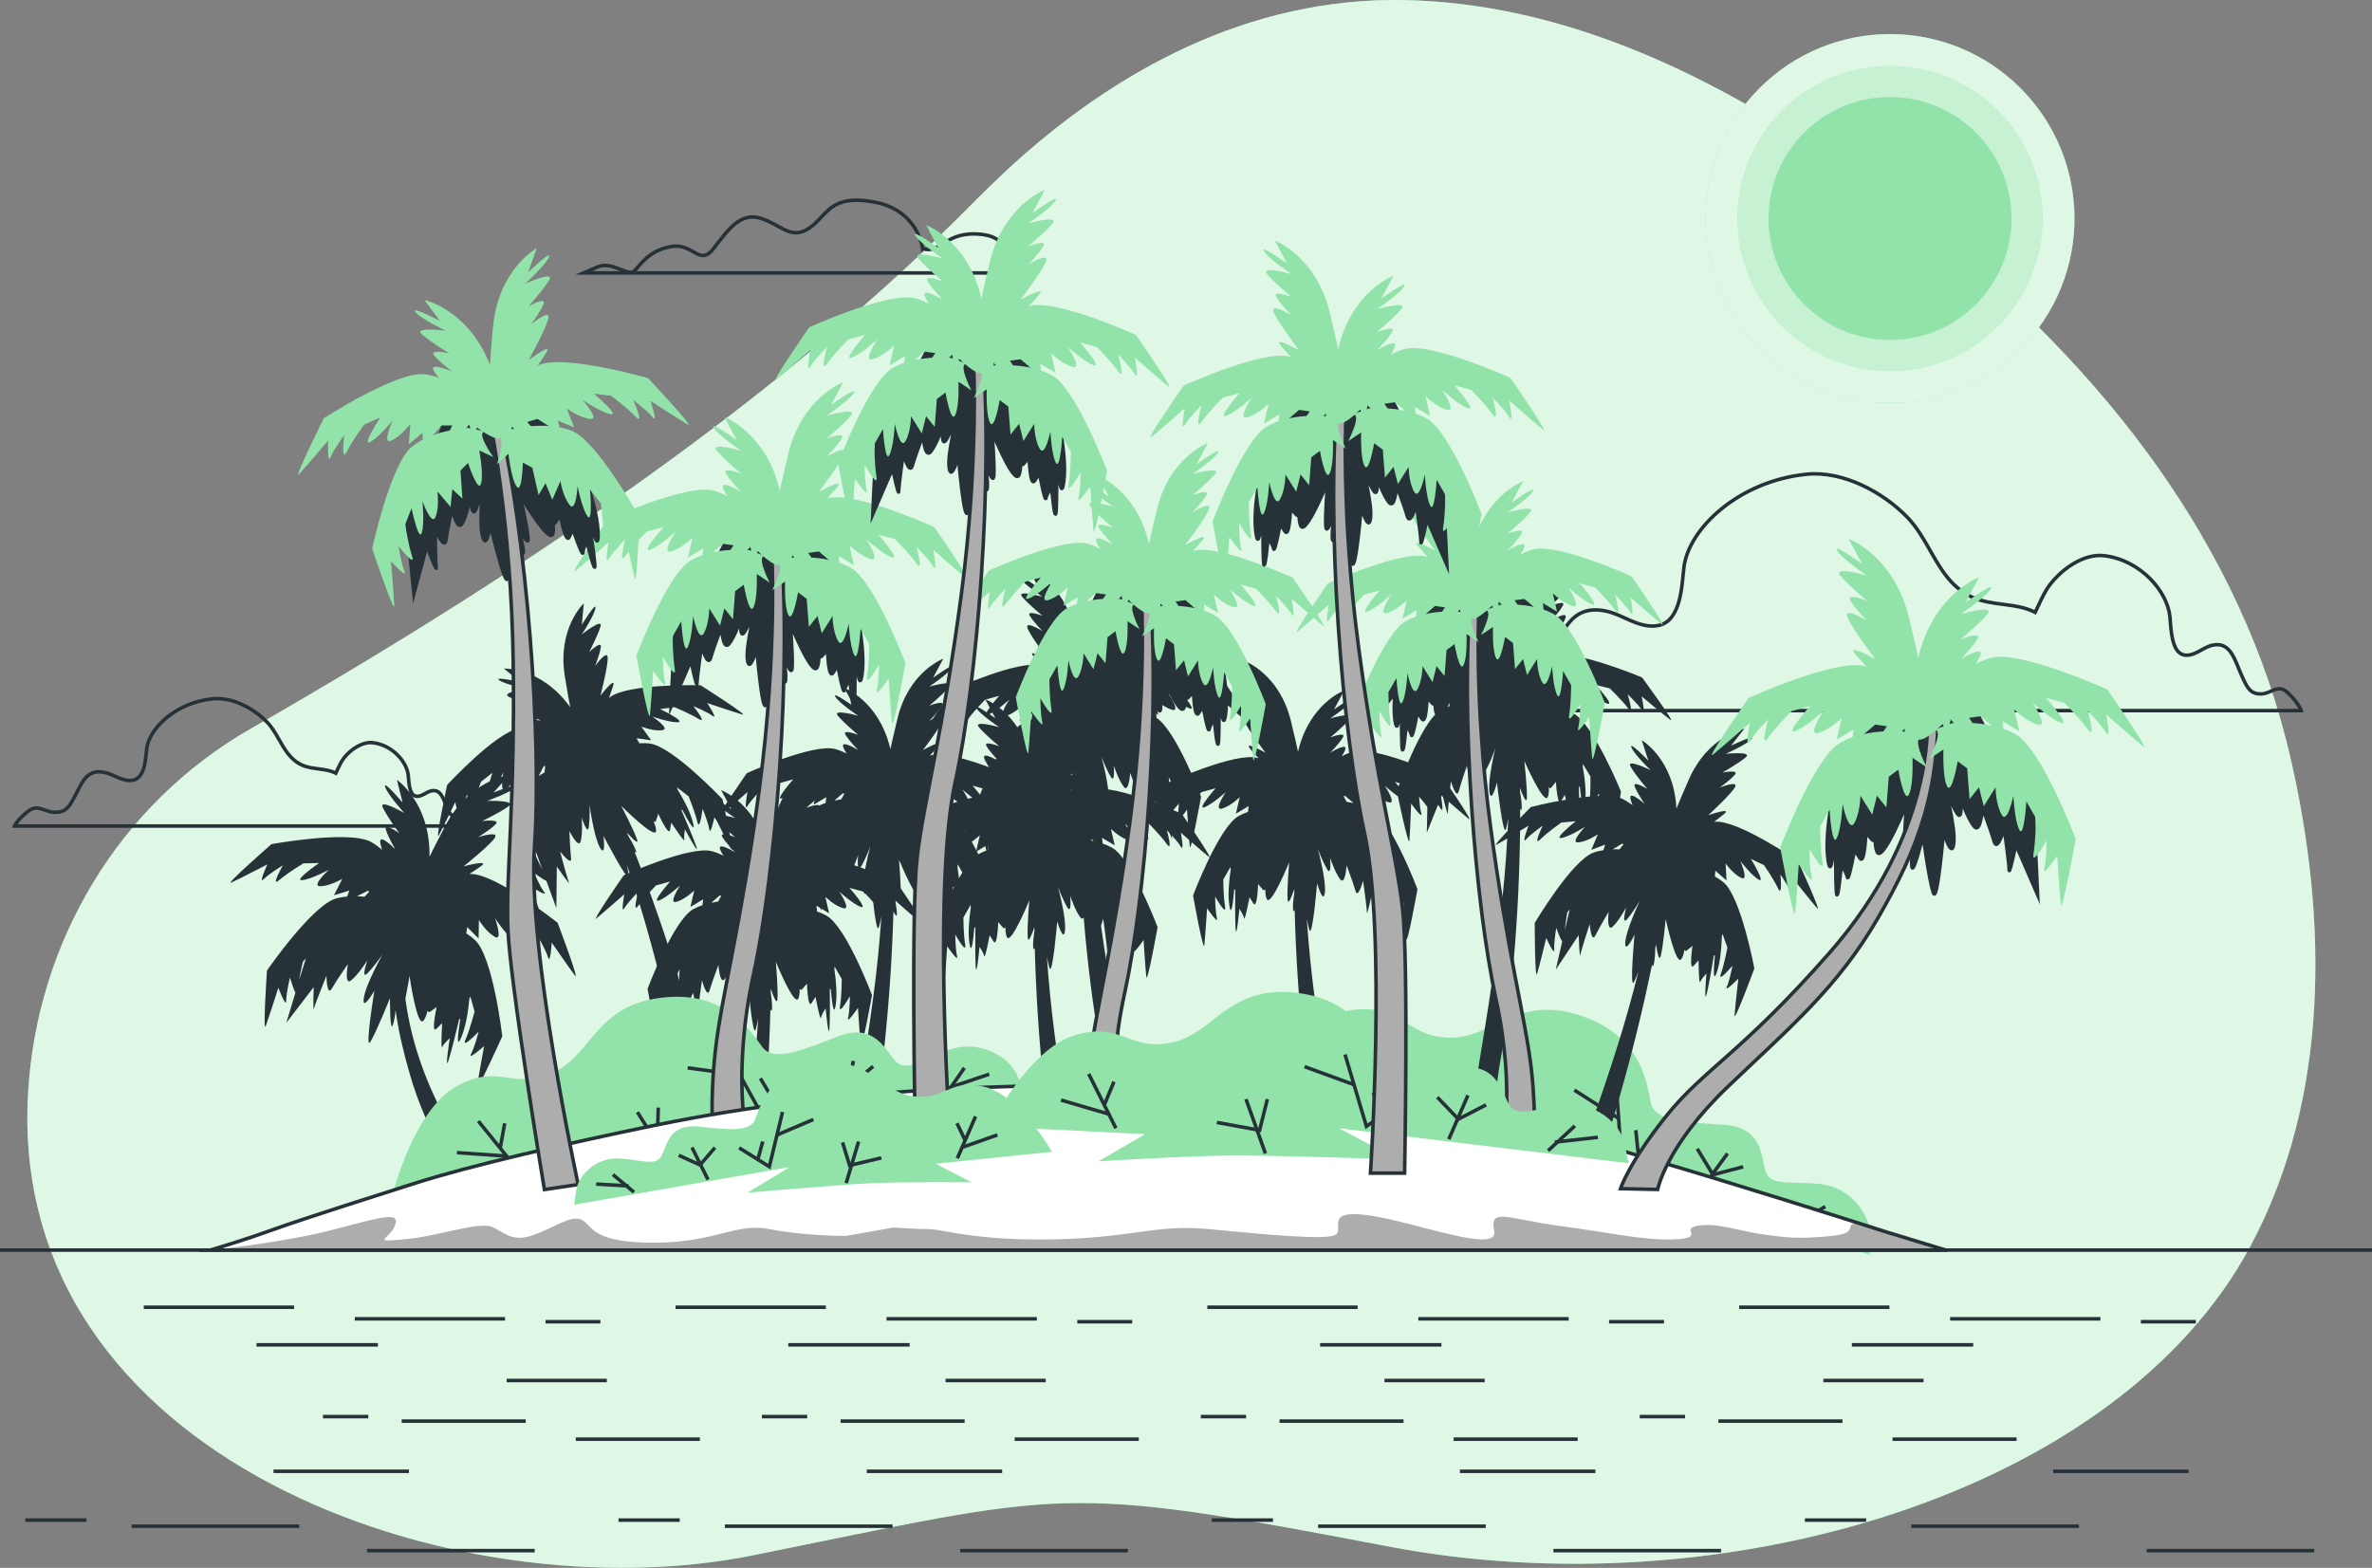 <svg xmlns="http://www.w3.org/2000/svg" viewBox="0 0 670.14 443.06"><rect x="0" y="0" width="670.14" height="443.06" fill="#808080" stroke="none"/><g id="background-simple"><g><path d="M546.2,65.87c-9.57-7.7-19.49-14.99-29.61-21.85C481.04,19.9,440.23,.82,396.57,.02c-43.36-.79-81.54,19.57-112.61,48.51-3.09,2.88-6.11,5.83-9.08,8.84-53.89,54.71-125.75,103.7-204.13,148.61-37.28,21.36-60.42,60.37-62.83,103.09-5.82,103.1,120.63,147.44,204.91,130.43,89-17.96,85.74-20.41,179.64-2.45,93.9,17.96,205.77-14.7,243.33-84.92,22.41-41.89,21.78-92.11,11.46-137.36-13.99-61.31-53.22-110.41-101.05-148.91Z" style="fill:#92E3A9;"></path><path d="M546.2,65.87c-9.57-7.7-19.49-14.99-29.61-21.85C481.04,19.9,440.23,.82,396.57,.02c-43.36-.79-81.54,19.57-112.61,48.51-3.09,2.88-6.11,5.83-9.08,8.84-53.89,54.71-125.75,103.7-204.13,148.61-37.28,21.36-60.42,60.37-62.83,103.09-5.82,103.1,120.63,147.44,204.91,130.43,89-17.96,85.74-20.41,179.64-2.45,93.9,17.96,205.77-14.7,243.33-84.92,22.41-41.89,21.78-92.11,11.46-137.36-13.99-61.31-53.22-110.41-101.05-148.91Z" style="fill:#fff; opacity: .7;"></path></g></g><g id="Clouds"><g><path d="M646.34,195.76c-2.82-2.69-4.59,.29-7.55,.33-3.05,.04-3.9-1.77-5.32-4.86-2.12-4.64-3.2-10.11-8.49-8.89-1.39,.32-2.66,1.16-3.96,1.84-1.3,.68-2.73,1.21-4.12,.87-3.45-.84-3.54-7.45-3.85-10.75-.69-7.16-8.24-16-18.54-17.26-5.46-.67-11.54,3.3-15.26,8.05-1.34,1.72-2.32,3.79-3.28,5.86-.33,.7-.65,1.4-.99,2.09-5.56-2.84-12.18-1.68-17.9-4.34-5.98-2.79-8.92-8.13-11.96-13.46-1.8-3.16-3.63-6.32-6.14-8.94-6.96-7.26-18.34-13.31-28.55-12.29-19.27,1.93-33.4,15.42-34.69,26.34-.59,5.03-.77,15.12-7.21,16.41-2.6,.52-5.27-.29-7.71-1.33-2.44-1.04-4.81-2.32-7.42-2.81-9.91-1.87-11.92,6.49-15.89,13.57-2.64,4.71-4.24,7.47-9.95,7.41-5.53-.06-8.85-4.6-14.12-.5-5.78,4.5-7.07,7.71-7.07,7.71h243.77s-.69-2.1-3.78-5.05Z" style="fill: none; stroke: #263238; stroke-miterlimit: 10;"></path><path d="M133.26,230.72c-1.52-1.45-2.47,.16-4.06,.18-1.64,.02-2.1-.95-2.86-2.61-1.14-2.5-1.72-5.44-4.57-4.78-.75,.17-1.43,.63-2.13,.99-.7,.37-1.47,.65-2.22,.47-1.85-.45-1.9-4.01-2.07-5.79-.37-3.85-4.43-8.61-9.98-9.29-2.94-.36-6.21,1.78-8.21,4.33-.72,.92-1.25,2.04-1.77,3.15-.18,.38-.35,.75-.53,1.12-2.99-1.53-6.56-.9-9.64-2.34-3.22-1.5-4.8-4.37-6.44-7.25-.97-1.7-1.95-3.4-3.31-4.81-3.75-3.91-9.87-7.17-15.37-6.62-10.37,1.04-17.98,8.3-18.67,14.18-.32,2.71-.41,8.14-3.88,8.83-1.4,.28-2.84-.16-4.15-.72-1.31-.56-2.59-1.25-3.99-1.51-5.33-1.01-6.41,3.49-8.55,7.3-1.42,2.53-2.28,4.02-5.35,3.99-2.98-.03-4.76-2.48-7.6-.27-3.11,2.42-3.8,4.15-3.8,4.15H135.29s-.37-1.13-2.03-2.72Z" style="fill: none; stroke: #263238; stroke-miterlimit: 10;"></path><path d="M260.65,70.26s-1.15-10.9-13.76-13.19c-12.62-2.29-13.19,4.01-18.35,7.45-5.16,3.44-8.03-1.15-13.76-2.87-5.73-1.72-9.18,3.44-13.19,8.6s-5.73-1.72-12.04-.57c-6.31,1.15-8.6,5.16-10.32,6.88s-6.31-2.87-10.32-1.15l-4.01,1.72h118.71s4.01-9.75-6.31-10.9c-10.32-1.15-11.47,5.73-16.63,4.01Z" style="fill: none; stroke: #263238; stroke-miterlimit: 10;"></path></g></g><g id="Sun"><g><g><circle cx="533.97" cy="61.75" r="52.12" transform="translate(112.73 395.66) rotate(-45)" style="fill:#92E3A9;"></circle><circle cx="533.97" cy="61.75" r="52.12" transform="translate(112.73 395.66) rotate(-45)" style="fill:#fff; opacity: .7;"></circle></g><g><circle cx="533.97" cy="61.75" r="43.09" transform="translate(112.73 395.66) rotate(-45)" style="fill:#92E3A9;"></circle><circle cx="533.97" cy="61.75" r="43.09" transform="translate(112.73 395.66) rotate(-45)" style="fill:#fff; opacity: .49;"></circle></g><circle cx="533.97" cy="61.75" r="34.32" style="fill:#92E3A9;"></circle></g></g><g id="Island"><g><g><path d="M354.27,305.17s15.48-19.04,29.16-19.92c13.69-.89,13.5,7.5,25.76,7.98,12.26,.48,18.99-12.07,36.84-6.41,17.85,5.66,19.27,19.47,20.34,24.76,1.07,5.3,9.99,5.6,20.53,6.26,10.53,.66,10.59,7.98,11.78,12.74,1.19,4.76,6.6,3.16,15.41,3.99,8.81,.84,14.34,8.81,14.22,14.41l-.12,5.59-77.64-27.4,14.16,12.14s-31.89-8.22-44.21-10.97c-12.32-2.74-38.38-6.86-38.38-6.86l14.52-4.64-42.36-11.68Z" style="fill:#92E3A9;"></path><line x1="388.95" y1="313.45" x2="384.8" y2="296.79" style="fill: none; stroke: #263238; stroke-miterlimit: 10;"></line><line x1="387.17" y1="306.31" x2="391.28" y2="300.48" style="fill: none; stroke: #263238; stroke-miterlimit: 10;"></line><line x1="428.64" y1="329.59" x2="426.62" y2="313.41" style="fill: none; stroke: #263238; stroke-miterlimit: 10;"></line><polyline points="432.51 314.72 428.46 322.81 417.16 318.05" style="fill: none; stroke: #263238; stroke-miterlimit: 10;"></polyline><polyline points="470.53 323.18 458.15 328.3 456.67 307.17" style="fill: none; stroke: #263238; stroke-miterlimit: 10;"></polyline><line x1="462.85" y1="326.16" x2="462.15" y2="319.37" style="fill: none; stroke: #263238; stroke-miterlimit: 10;"></line><line x1="506.78" y1="346.17" x2="515.68" y2="340.96" style="fill: none; stroke: #263238; stroke-miterlimit: 10;"></line><line x1="509.15" y1="344.21" x2="521.3" y2="345.53" style="fill: none; stroke: #263238; stroke-miterlimit: 10;"></line><line x1="480.09" y1="336.91" x2="488.05" y2="325.97" style="fill: none; stroke: #263238; stroke-miterlimit: 10;"></line><polyline points="492.47 329.72 483.95 331.97 479.51 324.62" style="fill: none; stroke: #263238; stroke-miterlimit: 10;"></polyline><line x1="457.36" y1="316.09" x2="444.77" y2="308.04" style="fill: none; stroke: #263238; stroke-miterlimit: 10;"></line><line x1="388.11" y1="309.25" x2="375.55" y2="302.31" style="fill: none; stroke: #263238; stroke-miterlimit: 10;"></line></g><path d="M88.63,278.87s-.28,7.59,.09,6.07c.38-1.52,3.51-9.2,3.51-9.2,0,0,.09,6.07,1.52,3.6,.81-1.4,2.17-3.45,3.19-4.95,.78-1.14,1.36-1.97,1.36-1.97,0,0-1.14,6.17,.85,4.65,1.99-1.52,4.65-5.69,4.65-5.69,0,0-1.97,5.62,0,3.65s4.29-5.33,4.29-5.33c0,0-4.87,8.64-5.33,12.46-.46,3.83,3.01-2.2,3.01-2.2,0,0-2.78,17.04-1.16,14.49,1.62-2.55,5.57-12.41,5.57-12.41,0,0-.06,10.09,.81,7.59,.37-1.05,.61-2.65,.77-4.15,.79,5.76,2.14,11.52,3.92,17.72,5.17,18.11,13.85,29.98,24.5,46.87,.71,1.13,1.37,2.23,1.99,3.3h6.67c-5.42-8.97-12.58-17.02-24.03-39.25-6.19-12.01-9.09-22.87-10.29-31.86,.63-3.16,1.18-6.49,1.18-6.49,0,0,2.14,15.07,4,12.58,.52-.7,.86-1.71,1.09-2.78,.13,.41,.37,.58,.77,.29l1.8-1.28s-1.68,7.71-.06,6.14l1.62-1.57s-.46,7.77,.06,6.67c.52-1.1,2.09-2.43,2.09-2.43,0,0-1.62,10.43-.23,5.86,.79-2.6,2.01-7.56,2.92-11.35,.08,.12,.18,.14,.29,.08-.67,4.2-1.23,8.83,.33,5.01,1.14-2.79,1.86-6.79,2.22-10.66,.16-.48,.26-.79,.26-.79l1.21,4.29s-.3,1.21-.77,2.8c-.47,1.59-1.1,3.57-1.77,5.11-1.34,3.09,3.69-2.22,3.69-2.22,0,0-1.07,4.29-2.14,6.31-1.07,2.01,3.69-2.22,3.69-2.22,0,0-1.61,8.72-1.94,11.2-.33,2.48,7.07-13.97,7.07-13.97,0,0-2.56-22.27-7.65-27.14-.77-.73-1.62-1.38-2.51-1.95l.24-1.78,3.23,3.23,.09-5.22s1.99,3.32,4.46,4.74c2.47,1.42,.09-5.22,.09-5.22,0,0,3.22,4.84,5.31,6.17,2.09,1.33-1.99-6.54-1.99-6.54l3.89,2.18s.64,1.07,1.43,2.53c.79,1.46,1.74,3.31,2.36,4.87,1.23,3.13,1.04-4.17,1.04-4.17,0,0,2.28,3.79,2.94,5.98,.66,2.18,1.04-4.17,1.04-4.17,0,0,5.03,7.3,6.54,9.3,1.52,1.99-4.87-14.88-4.87-14.88,0,0-17.54-13.95-24.59-13.8-.11,0-.23,.02-.34,.02,1.33-.87,2.47-1.66,3.21-2.18,2.94-2.09-4.84,0-4.84,0,0,0,8.06-6.45,8.92-8.25s-4.84,0-4.84,0c0,0,3.32-1.99,4.93-3.6s-3.79-.95-3.79-.95c0,0,5.03-2.37,7.49-4.17s-6.07-1.52-6.07-1.52c0,0,6.64-2.37,8.25-3.98,1.61-1.61-6.45,1.61-6.45,1.61l4.46-4.93s-11.19,1.23-18.12,14.42c-2.02,3.85-3.43,6.64-4.42,8.67,0-.17,0-.33,0-.5,.09-14.89-9.2-21.25-9.2-21.25l1.61,6.45s-5.6-6.64-4.93-4.46c.66,2.18,5.41,7.4,5.41,7.4,0,0-7.4-4.27-6.07-1.52,1.33,2.75,4.65,7.21,4.65,7.21,0,0-4.46-3.13-3.79-.95s2.66,5.5,2.66,5.5c0,0-4.17-4.27-4.27-2.28-.02,.47,.19,1.36,.52,2.44-.94-.83-1.95-1.59-3.05-2.21-6.15-3.45-28.19,.6-28.19,.6,0,0-13.58,11.88-11.3,10.84s10.15-5.12,10.15-5.12c0,0-2.66,5.79-1.04,4.17,1.61-1.61,5.41-3.89,5.41-3.89,0,0-3.6,6.36-1.04,4.17,1.28-1.09,2.99-2.28,4.38-3.19,1.39-.91,2.45-1.55,2.45-1.55l4.46-.09s-7.3,5.03-4.84,4.84c2.47-.19,7.59-2.94,7.59-2.94,0,0-5.22,4.74-2.37,4.65s6.17-2.09,6.17-2.09l-2.37,4.65,4.36-1.33-.63,1.69c-1.06,.09-2.11,.26-3.13,.55-6.79,1.9-19.52,20.35-19.52,20.35,0,0-1.21,18-.34,15.65,.87-2.35,3.56-10.8,3.56-10.8,0,0,2.21,5.97,2.21,3.69,0-2.28,1.08-6.57,1.08-6.57,0,0,.88,3.19,1.54,4.25-1.51,4.96-2.58,8.56-2.58,8.56l7.78-10.15Zm15.25-27.13l.47,.19c-.45,.49-.91,.99-1.36,1.49-.7-.08-1.42-.13-2.15-.16l3.04-1.52Zm-18.93,22.8c.34-1.63,.64-2.83,.64-2.83l.87-.91c-.08,.22-.17,.42-.24,.65-.6,1.91-1.19,3.8-1.74,5.6,.15-.87,.31-1.74,.47-2.51Z" style="fill:#263238;"></path><path d="M386.95,191.71s18.49-9.01,24.78-7.48c1.12,.27,2.21,.7,3.24,1.2-.56-.87-.97-1.61-1.07-2.03-.41-1.78,4.33,.96,4.33,.96,0,0-2.58-2.44-3.7-4.21-1.12-1.77,3.59-.1,3.59-.1,0,0-4.03-3.12-5.89-5.23-1.85-2.1,5.74-.15,5.74-.15,0,0-5.48-3.44-6.6-5.21-1.12-1.77,5.46,2.73,5.46,2.73l-3.02-5.31s9.79,3.33,13.37,16.52c.04,.15,.08,.3,.12,.45,.37-2.04,.93-4.86,1.77-8.76,2.87-13.36,12.46-17.21,12.46-17.21l-2.73,5.46s6.33-4.84,5.31-3.02c-1.03,1.82-6.31,5.56-6.31,5.56,0,0,7.48-2.36,5.74-.15-1.74,2.2-5.6,5.54-5.6,5.54,0,0,4.62-1.92,3.59-.1-1.03,1.82-3.47,4.4-3.47,4.4,0,0,4.59-3,4.28-1.19s-5.85,9.49-5.85,9.49c0,0,6.36-3.76,4.28-1.19-.53,.65-1.34,1.62-2.3,2.72,.1-.03,.2-.07,.3-.1,6.19-1.87,25.14,6.14,25.14,6.14,0,0,9.81,13.34,7.97,11.96s-8.08-6.61-8.08-6.61c0,0,1.23,5.71,.11,3.95-1.12-1.77-4.07-4.56-4.07-4.56,0,0,1.97,6.41,.11,3.95-.93-1.23-2.23-2.63-3.29-3.73-1.06-1.09-1.89-1.88-1.89-1.88l-3.98-.97s5.55,5.96,3.37,5.3c-2.17-.66-6.22-4.14-6.22-4.14,0,0,3.73,5.29,1.2,4.64-2.53-.65-5.11-3.09-5.11-3.09l1.2,4.64-3.65-2.06,.23,1.63c.93,.29,1.84,.65,2.7,1.11,5.7,3.06,13.45,22.11,13.45,22.11,0,0-2.49,16.37-2.81,14.09-.32-2.28-1.05-10.38-1.05-10.38,0,0-3.17,4.91-2.71,2.87,.45-2.04,.34-6.1,.34-6.1,0,0-3.14,5.93-2.71,2.87,.21-1.53,.29-3.44,.31-4.96,.02-1.52,0-2.67,0-2.67l-2.13-3.5s-.01,.3-.03,.76c.64,3.51,.98,7.22,.67,9.97-.43,3.76-1.08-.48-1.52-4.35-.09,.08-.18,.09-.28,0,.13,3.58,.28,8.26,.22,10.76-.1,4.39-1.24-5.23-1.24-5.23,0,0-1.06,1.56-1.24,2.67-.19,1.1-1.69-5.88-1.69-5.88l-1.05,1.78c-1.05,1.78-1.46-5.45-1.46-5.45l-1.27,1.57c-.28,.35-.53,.26-.75-.07,.07,1.01,.02,1.98-.27,2.73-1.03,2.66-6.64-10.14-6.64-10.14,0,0,.87,7.88,.72,10.52-.1,1.79-1.24-.95-1.95-2.89,0,.39,.01,.79,.02,1.18,.29,1.55,.55,3.4,.48,4.6-.04,.58-.21,.5-.44,.05,.05,25.94-2.17,53.33-5.26,69.4-4.57,23.78-.35,39.76-.35,39.76l-8.04,.22s-1.19-8.96-.11-21.77c1.08-12.81,5.35-29.96,8.74-62.23,.86-8.21,1.37-15.86,1.65-22.72-.22,1.31-.44,2.44-.64,3.11-.81,2.66-2.55-13.1-2.55-13.1,0,0-1.59,6.19-2.12,2.69s1.64-12.33,1.64-12.33c0,0-1.22,3.54-2.48,5.77s-.9-3.23-.9-3.23c0,0-1.32,4.34-2.71,6.18s-1.9-3.9-1.9-3.9c0,0-.31,.88-.72,2.08-.53,1.58-1.23,3.73-1.6,5.16-.65,2.53-2.23-2.81-2.23-2.81,0,0-.87,7.56-.84,9,.04,1.44-1.58-5.34-1.58-5.34l-4.38,10.89s.06-3.45,.17-8.21c-.84-.77-2.41-3.38-2.41-3.38,0,0,.11,4.06,.67,6.08,.56,2.02-2.86-2.72-2.86-2.72,0,0-.29,8.13-.49,10.42-.19,2.29-3.56-13.92-3.56-13.92,0,0,6.71-19.44,12.24-22.8,.83-.51,1.72-.91,2.63-1.25l.14-1.64-3.53,2.25,.95-4.69s-2.44,2.58-4.94,3.36c-2.49,.79,.95-4.69,.95-4.69,0,0-3.85,3.69-5.98,4.47-2.13,.78,3.08-5.47,3.08-5.47l-3.92,1.18s-.79,.83-1.79,1.98c-1,1.15-2.22,2.62-3.08,3.9-1.73,2.56-.11-3.95-.11-3.95,0,0-2.79,2.95-3.82,4.77-1.03,1.82-.11-3.95-.11-3.95,0,0-5.96,5.55-7.71,7.03-1.76,1.48,7.32-12.37,7.32-12.37Zm52.37,8.11h.01v0Zm-36.19,21.69c.05,.72,.12,1.52,.2,2.33,.05-1.73,.1-3.55,.16-5.38,0-.21,.04-.42,.05-.63l-.55,1.02s.03,1.14,.13,2.66Zm10.75-23.12c.27-.55,.55-1.11,.83-1.65l-.46-.05-2.32,2.09c.66-.16,1.31-.29,1.94-.39Z" style="fill:#263238;"></path><path d="M422.85,238.67c2.02-1.1,8.97-5.33,8.97-5.33,0,0-2.07,5.47-.69,3.89,1.37-1.58,4.71-3.9,4.71-3.9,0,0-2.9,6.05-.69,3.89,1.1-1.08,2.59-2.27,3.8-3.2,1.21-.92,2.15-1.58,2.15-1.58l4.08-.37s-6.37,5.06-4.12,4.74,6.76-3.17,6.76-3.17c0,0-4.48,4.67-1.88,4.41,2.6-.27,5.51-2.3,5.51-2.3l-1.88,4.41,3.91-1.49-.47,1.58c-.96,.15-1.92,.37-2.83,.7-6.09,2.17-16.59,19.86-16.59,19.86,0,0,.03,16.56,.68,14.36,.65-2.2,2.58-10.11,2.58-10.11,0,0,2.4,5.33,2.26,3.24-.14-2.09,.57-6.09,.57-6.09,0,0,1.01,2.87,1.68,3.8-1.07,4.63-1.82,8.01-1.82,8.01l6.48-9.78s.22,6.97,.47,5.55c.25-1.41,2.63-8.65,2.63-8.65,0,0,.47,5.55,1.62,3.2,.65-1.33,1.77-3.29,2.61-4.74,.64-1.1,1.12-1.89,1.12-1.89,0,0-.65,5.72,1.08,4.2,1.73-1.52,3.9-5.5,3.9-5.5,0,0-1.45,5.27,.23,3.34,1.68-1.93,3.59-5.15,3.59-5.15,0,0-3.91,8.22-4.1,11.75s2.62-2.21,2.62-2.21c0,0-1.47,15.78-.15,13.34,.34-.62,.78-1.68,1.25-2.92-1.66,6.66-3.7,14.05-6.2,21.92-9.24,29.06-16.54,44.88-20.4,56.91h6.53c1.17-4.25,2.72-8.91,4.77-13.85,6.26-15.12,13.96-41.5,19.14-66.91,.14,.49,.29,.61,.45,.04,.32-1.16,.43-3.03,.46-4.6,.07-.39,.15-.78,.22-1.16,.31,2.05,.87,4.96,1.33,3.23,.68-2.55,1.41-10.44,1.41-10.44,0,0,2.92,13.67,4.46,11.27,.43-.68,.68-1.62,.82-2.62,.15,.37,.38,.5,.72,.22l1.56-1.28s-1.05,7.17,.33,5.63l1.39-1.54s.07,7.14,.47,6.1c.41-1.04,1.76-2.36,1.76-2.36,0,0-.83,9.66,.16,5.38,.56-2.43,1.36-7.05,1.95-10.58,.08,.11,.17,.12,.27,.05-.35,3.89-.57,8.17,.61,4.57,.87-2.63,1.27-6.33,1.36-9.9,.12-.45,.19-.74,.19-.74l1.38,3.85s-.2,1.12-.53,2.61c-.33,1.49-.79,3.34-1.3,4.8-1.03,2.91,3.24-2.26,3.24-2.26,0,0-.71,4-1.56,5.91-.85,1.91,3.24-2.26,3.24-2.26,0,0-.92,8.09-1.07,10.38-.15,2.29,5.59-13.24,5.59-13.24,0,0-3.75-20.23-8.72-24.37-.75-.62-1.57-1.16-2.42-1.63l.11-1.65,3.16,2.75-.24-4.78s2.03,2.91,4.38,4.06c2.35,1.15-.24-4.78-.24-4.78,0,0,3.26,4.23,5.25,5.31,1.99,1.08-2.24-5.87-2.24-5.87l3.7,1.75s.65,.94,1.47,2.22c.82,1.29,1.8,2.92,2.47,4.31,1.33,2.79,.69-3.89,.69-3.89,0,0,2.32,3.33,3.07,5.29,.75,1.96,.69-3.89,.69-3.89,0,0,5.06,6.37,6.58,8.1,1.52,1.73-5.4-13.32-5.4-13.32,0,0-16.95-11.66-23.39-11.08-.1,0-.21,.03-.31,.04,1.16-.88,2.15-1.67,2.8-2.2,2.56-2.1-4.43,.31-4.43,.31,0,0,6.98-6.42,7.64-8.12,.67-1.7-4.43,.31-4.43,.31,0,0,2.91-2.03,4.29-3.61,1.37-1.58-3.53-.63-3.53-.63,0,0,4.45-2.49,6.6-4.29,2.14-1.81-5.65-1.01-5.65-1.01,0,0,5.93-2.59,7.3-4.17,1.37-1.58-5.8,1.88-5.8,1.88l3.77-4.8s-10.17,1.84-15.68,14.35c-1.61,3.65-2.72,6.3-3.5,8.22,0-.16-.02-.3-.03-.46-.85-13.64-9.77-18.87-9.77-18.87l1.88,5.8s-5.54-5.73-4.8-3.77c.75,1.96,5.42,6.43,5.42,6.43,0,0-7.04-3.44-5.65-1.01,1.39,2.44,4.71,6.31,4.71,6.31,0,0-4.28-2.58-3.53-.63,.75,1.96,2.78,4.87,2.78,4.87,0,0-4.09-3.65-4.05-1.82,0,.43,.26,1.23,.63,2.2-.91-.7-1.89-1.34-2.93-1.83-5.85-2.77-25.78,2.33-25.78,2.33,0,0-11.68,11.74-9.66,10.64Zm20.49,18.9c-.43,1.79-.85,3.56-1.24,5.24,.08-.81,.17-1.61,.27-2.32,.21-1.51,.41-2.63,.41-2.63l.74-.89c-.06,.2-.13,.4-.18,.61Zm14.93-19.16l.44,.15c-.39,.47-.77,.96-1.15,1.45-.64-.03-1.31-.03-1.98,0l2.69-1.59Z" style="fill:#263238;"></path><path d="M322.6,233.17c1.79-1.44,7.9-6.82,7.9-6.82,0,0-1.08,5.74,0,3.95,1.08-1.79,3.95-4.67,3.95-4.67,0,0-1.79,6.46,0,3.95,.9-1.26,2.15-2.69,3.19-3.81,1.03-1.12,1.84-1.93,1.84-1.93l3.95-1.08s-5.38,6.1-3.23,5.38c2.15-.72,6.1-4.31,6.1-4.31,0,0-3.59,5.38-1.08,4.67,2.51-.72,5.03-3.23,5.03-3.23l-1.08,4.67,3.59-2.15-.18,1.64c-.92,.32-1.82,.7-2.67,1.18-5.62,3.21-12.85,22.46-12.85,22.46,0,0,2.93,16.3,3.19,14.01,.25-2.28,.77-10.41,.77-10.41,0,0,3.3,4.82,2.79,2.79-.51-2.03-.5-6.09-.5-6.09,0,0,3.3,5.84,2.79,2.79-.25-1.52-.38-3.43-.44-4.95-.06-1.52-.06-2.67-.06-2.67l2.03-3.55s.02,.3,.06,.76c-.54,3.53-.79,7.24-.4,9.98,.54,3.75,1.07-.51,1.41-4.39,.09,.08,.18,.09,.28,0-.04,3.58-.05,8.27,.07,10.76,.22,4.39,1.1-5.27,1.1-5.27,0,0,1.1,1.54,1.32,2.63,.22,1.1,1.54-5.92,1.54-5.92l1.1,1.76c1.1,1.76,1.32-5.48,1.32-5.48l1.32,1.54c.29,.34,.54,.25,.75-.09-.04,1.01,.04,1.98,.35,2.72,1.1,2.63,6.36-10.31,6.36-10.31,0,0-.66,7.9-.44,10.53,.15,1.79,1.21-.98,1.88-2.94,0,.39,0,.79,.01,1.18-.25,1.56-.46,3.41-.35,4.61,.05,.58,.22,.5,.45,.04,.65,25.93,3.61,53.25,7.12,69.23,2.4,10.9,2.89,20.19,2.72,27.04h6.95c-.11-2.71-.31-5.75-.68-9.06-1.42-12.77-6.15-29.8-10.41-61.97-1.08-8.18-1.8-15.82-2.27-22.66,.25,1.3,.5,2.42,.72,3.09,.88,2.63,2.19-13.16,2.19-13.16,0,0,1.76,6.14,2.19,2.63,.44-3.51-1.97-12.29-1.97-12.29,0,0,1.32,3.51,2.63,5.7s.82-3.25,.82-3.25c0,0,1.44,4.31,2.87,6.1,1.44,1.79,1.79-3.95,1.79-3.95,0,0,.33,.87,.77,2.06,.58,1.57,1.33,3.69,1.74,5.12,.72,2.51,2.15-2.87,2.15-2.87,0,0,1.08,7.54,1.08,8.97s1.44-5.38,1.44-5.38l4.67,10.77s-.15-3.45-.39-8.2c.82-.8,2.32-3.44,2.32-3.44,0,0,0,4.06-.5,6.09s2.79-2.79,2.79-2.79c0,0,.51,8.12,.77,10.41,.25,2.28,3.19-14.01,3.19-14.01,0,0-7.23-19.26-12.85-22.46-.85-.48-1.75-.87-2.67-1.18l-.18-1.64,3.59,2.15-1.08-4.67s2.51,2.51,5.03,3.23c2.51,.72-1.08-4.67-1.08-4.67,0,0,3.95,3.59,6.1,4.31,2.15,.72-3.23-5.38-3.23-5.38l3.95,1.08s.81,.81,1.84,1.93c1.03,1.12,2.29,2.56,3.19,3.81,1.79,2.51,0-3.95,0-3.95,0,0,2.87,2.87,3.95,4.67,1.08,1.79,0-3.95,0-3.95,0,0,6.1,5.38,7.9,6.82s-7.65-12.17-7.65-12.17c0,0-18.73-8.51-24.97-6.81-1.11,.3-2.19,.76-3.21,1.29,.54-.89,.93-1.63,1.01-2.06,.36-1.79-4.31,1.08-4.31,1.08,0,0,2.51-2.51,3.59-4.31,1.08-1.79-3.59,0-3.59,0,0,0,3.95-3.23,5.74-5.38,1.79-2.15-5.74,0-5.74,0,0,0,5.38-3.59,6.46-5.38s-5.38,2.87-5.38,2.87l2.87-5.38s-9.69,3.59-12.92,16.87c-.04,.15-.07,.3-.11,.45-.43-2.03-1.06-4.83-2.01-8.71-3.23-13.28-12.92-16.87-12.92-16.87l2.87,5.38s-6.46-4.67-5.38-2.87c1.08,1.79,6.46,5.38,6.46,5.38,0,0-7.54-2.15-5.74,0,1.79,2.15,5.74,5.38,5.74,5.38,0,0-4.67-1.79-3.59,0,1.08,1.79,3.59,4.31,3.59,4.31,0,0-4.67-2.87-4.31-1.08,.36,1.79,6.1,9.33,6.1,9.33,0,0-6.46-3.59-4.31-1.08,.54,.63,1.38,1.59,2.37,2.66-.1-.03-.2-.07-.3-.1-6.24-1.7-24.97,6.81-24.97,6.81,0,0-9.45,13.6-7.65,12.17Zm69.28,13.59s0,1.14-.06,2.67c-.03,.72-.07,1.53-.14,2.34-.09-1.73-.19-3.54-.3-5.38-.01-.21-.05-.42-.07-.63l.57,1Zm-11.84-21.85l2.37,2.03c-.66-.14-1.32-.26-1.95-.34-.29-.54-.58-1.09-.88-1.62l.46-.07Z" style="fill:#263238;"></path><path d="M203.28,230.64c1.79-1.44,7.9-6.82,7.9-6.82,0,0-1.08,5.74,0,3.95,1.08-1.79,3.95-4.67,3.95-4.67,0,0-1.79,6.46,0,3.95,.9-1.26,2.15-2.69,3.19-3.81,1.03-1.12,1.84-1.93,1.84-1.93l3.95-1.08s-5.38,6.1-3.23,5.38c2.15-.72,6.1-4.31,6.1-4.31,0,0-3.59,5.38-1.08,4.67,2.51-.72,5.03-3.23,5.03-3.23l-1.08,4.67,3.59-2.15-.18,1.64c-.92,.32-1.82,.7-2.67,1.18-5.62,3.21-12.85,22.46-12.85,22.46,0,0,2.93,16.3,3.19,14.01,.26-2.28,.77-10.41,.77-10.41,0,0,3.3,4.82,2.79,2.79-.51-2.03-.5-6.09-.5-6.09,0,0,1.5,2.65,2.32,3.44-.24,4.75-.39,8.2-.39,8.2l4.67-10.77s1.44,6.82,1.44,5.38,1.08-8.97,1.08-8.97c0,0,1.44,5.38,2.15,2.87,.41-1.43,1.16-3.55,1.74-5.12,.44-1.19,.77-2.06,.77-2.06,0,0,.36,5.74,1.79,3.95,1.44-1.79,2.87-6.1,2.87-6.1,0,0-.5,5.44,.82,3.25,1.32-2.19,2.63-5.7,2.63-5.7,0,0-2.41,8.78-1.97,12.29,.44,3.51,2.19-2.63,2.19-2.63,0,0,1.32,15.8,2.19,13.16,.22-.67,.47-1.79,.72-3.09-.47,6.85-1.18,14.48-2.27,22.66-4.26,32.17-8.99,49.2-10.41,61.97-.4,3.61-.61,6.9-.71,9.79h7c-.22-6.92,.21-16.48,2.7-27.77,3.52-15.98,6.48-43.31,7.12-69.23,.22,.46,.39,.55,.45-.04,.11-1.2-.11-3.05-.35-4.61,0-.4,0-.79,.01-1.18,.66,1.96,1.73,4.73,1.88,2.94,.22-2.63-.44-10.53-.44-10.53,0,0,5.27,12.94,6.36,10.31,.31-.74,.39-1.71,.35-2.72,.21,.33,.46,.43,.75,.09l1.32-1.54s.22,7.24,1.32,5.48l1.1-1.76s1.32,7.02,1.54,5.92c.22-1.1,1.32-2.63,1.32-2.63,0,0,.88,9.65,1.1,5.27,.12-2.49,.11-7.18,.07-10.76,.1,.09,.19,.08,.28,0,.34,3.89,.87,8.14,1.41,4.39,.39-2.74,.14-6.46-.4-9.98,.04-.47,.06-.76,.06-.76l2.03,3.55s0,1.14-.06,2.67c-.06,1.52-.19,3.43-.44,4.95-.51,3.05,2.79-2.79,2.79-2.79,0,0,0,4.06-.5,6.09-.51,2.03,2.79-2.79,2.79-2.79,0,0,.51,8.12,.77,10.41,.26,2.28,3.19-14.01,3.19-14.01,0,0-7.23-19.26-12.85-22.46-.85-.48-1.75-.87-2.67-1.18l-.18-1.64,3.59,2.15-1.08-4.67s2.51,2.51,5.03,3.23c2.51,.72-1.08-4.67-1.08-4.67,0,0,3.95,3.59,6.1,4.31,2.15,.72-3.23-5.38-3.23-5.38l3.95,1.08s.81,.81,1.84,1.93c1.03,1.12,2.29,2.56,3.19,3.81,1.79,2.51,0-3.95,0-3.95,0,0,2.87,2.87,3.95,4.67,1.08,1.79,0-3.95,0-3.95,0,0,6.1,5.38,7.9,6.82,1.79,1.44-7.65-12.17-7.65-12.17,0,0-18.73-8.51-24.97-6.81-.1,.03-.2,.07-.3,.1,.99-1.07,1.83-2.02,2.37-2.66,2.15-2.51-4.31,1.08-4.31,1.08,0,0,5.74-7.54,6.1-9.33,.36-1.79-4.31,1.08-4.31,1.08,0,0,2.51-2.51,3.59-4.31,1.08-1.79-3.59,0-3.59,0,0,0,3.95-3.23,5.74-5.38s-5.74,0-5.74,0c0,0,5.38-3.59,6.46-5.38s-5.38,2.87-5.38,2.87l2.87-5.38s-9.69,3.59-12.92,16.87c-.94,3.88-1.58,6.68-2.01,8.71-.04-.15-.07-.3-.11-.45-3.23-13.28-12.92-16.87-12.92-16.87l2.87,5.38s-6.46-4.67-5.38-2.87,6.46,5.38,6.46,5.38c0,0-7.54-2.15-5.74,0,1.79,2.15,5.74,5.38,5.74,5.38,0,0-4.67-1.79-3.59,0s3.59,4.31,3.59,4.31c0,0-4.67-2.87-4.31-1.08,.08,.42,.47,1.17,1.01,2.06-1.02-.53-2.1-.98-3.21-1.29-6.24-1.7-24.97,6.81-24.97,6.81,0,0-9.45,13.6-7.65,12.17Zm23.48,15.02c-.11,1.83-.21,3.65-.3,5.38-.06-.81-.11-1.62-.14-2.34-.06-1.52-.06-2.67-.06-2.67l.57-1c-.02,.21-.06,.41-.07,.63Zm11.34-21.48l.46,.07c-.3,.54-.59,1.08-.88,1.63-.64,.09-1.29,.2-1.95,.34l2.37-2.03Z" style="fill:#263238;"></path><path d="M168.49,259.52c1.79-1.44,7.9-6.82,7.9-6.82,0,0-1.08,5.74,0,3.95,1.08-1.79,3.95-4.67,3.95-4.67,0,0-1.79,6.46,0,3.95,.9-1.26,2.15-2.69,3.19-3.81,1.03-1.12,1.84-1.93,1.84-1.93l3.95-1.08s-5.38,6.1-3.23,5.38c2.15-.72,6.1-4.31,6.1-4.31,0,0-3.59,5.38-1.08,4.67,2.51-.72,5.03-3.23,5.03-3.23l-1.08,4.67,3.59-2.15-.18,1.64c-.92,.32-1.82,.7-2.67,1.18-5.62,3.21-12.85,22.46-12.85,22.46,0,0,2.93,16.3,3.19,14.01s.77-10.41,.77-10.41c0,0,3.3,4.82,2.79,2.79-.51-2.03-.5-6.09-.5-6.09,0,0,1.5,2.65,2.32,3.44-.24,4.75-.39,8.2-.39,8.2l4.67-10.77s1.44,6.82,1.44,5.38,1.08-8.97,1.08-8.97c0,0,1.44,5.38,2.15,2.87,.41-1.43,1.16-3.55,1.74-5.12,.44-1.19,.77-2.06,.77-2.06,0,0,.36,5.74,1.79,3.95,1.44-1.79,2.87-6.1,2.87-6.1,0,0-.5,5.44,.82,3.25,1.32-2.19,2.63-5.7,2.63-5.7,0,0-2.41,8.78-1.97,12.29,.44,3.51,2.19-2.63,2.19-2.63,0,0,1.32,15.8,2.19,13.16,.22-.67,.47-1.79,.72-3.09-.47,6.85-1.18,14.48-2.27,22.66-2.47,18.7-5.11,32.27-7.16,42.88h5.98c3.41-16.11,6.25-42.78,6.88-68.12,.22,.46,.39,.55,.45-.04,.11-1.2-.11-3.05-.35-4.61,0-.4,0-.79,.01-1.18,.66,1.96,1.73,4.73,1.88,2.94,.22-2.63-.44-10.53-.44-10.53,0,0,5.27,12.94,6.36,10.31,.31-.74,.39-1.71,.35-2.72,.21,.33,.46,.43,.75,.09l1.32-1.54s.22,7.24,1.32,5.48l1.1-1.76s1.32,7.02,1.54,5.92c.22-1.1,1.32-2.63,1.32-2.63,0,0,.88,9.65,1.1,5.27,.12-2.49,.11-7.18,.07-10.76,.1,.09,.19,.08,.28,0,.34,3.89,.87,8.14,1.41,4.39,.39-2.74,.14-6.46-.4-9.98,.04-.47,.06-.76,.06-.76l2.03,3.55s0,1.14-.06,2.67c-.06,1.52-.19,3.43-.44,4.95-.51,3.05,2.79-2.79,2.79-2.79,0,0,0,4.06-.5,6.09s2.79-2.79,2.79-2.79c0,0,.51,8.12,.77,10.41s3.19-14.01,3.19-14.01c0,0-7.23-19.26-12.85-22.46-.85-.48-1.75-.87-2.67-1.18l-.18-1.64,3.59,2.15-1.08-4.67s2.51,2.51,5.03,3.23c2.51,.72-1.08-4.67-1.08-4.67,0,0,3.95,3.59,6.1,4.31,2.15,.72-3.23-5.38-3.23-5.38l3.95,1.08s.81,.81,1.84,1.93c1.03,1.12,2.29,2.56,3.19,3.81,1.79,2.51,0-3.95,0-3.95,0,0,2.87,2.87,3.95,4.67,1.08,1.79,0-3.95,0-3.95,0,0,6.1,5.38,7.9,6.82,1.79,1.44-7.65-12.17-7.65-12.17,0,0-18.73-8.51-24.97-6.81-.1,.03-.2,.07-.3,.1,.99-1.07,1.83-2.02,2.37-2.66,2.15-2.51-4.31,1.08-4.31,1.08,0,0,5.74-7.54,6.1-9.33,.36-1.79-4.31,1.08-4.31,1.08,0,0,2.51-2.51,3.59-4.31s-3.59,0-3.59,0c0,0,3.95-3.23,5.74-5.38,1.79-2.15-5.74,0-5.74,0,0,0,5.38-3.59,6.46-5.38,1.08-1.79-5.38,2.87-5.38,2.87l2.87-5.38s-9.69,3.59-12.92,16.87c-.94,3.88-1.58,6.68-2.01,8.71-.04-.15-.07-.3-.11-.45-3.23-13.28-12.92-16.87-12.92-16.87l2.87,5.38s-6.46-4.67-5.38-2.87c1.08,1.79,6.46,5.38,6.46,5.38,0,0-7.54-2.15-5.74,0,1.79,2.15,5.74,5.38,5.74,5.38,0,0-4.67-1.79-3.59,0,1.08,1.79,3.59,4.31,3.59,4.31,0,0-4.67-2.87-4.31-1.08,.08,.42,.47,1.17,1.01,2.06-1.02-.53-2.1-.98-3.21-1.29-6.24-1.7-24.97,6.81-24.97,6.81,0,0-9.45,13.6-7.65,12.17Zm23.48,15.02c-.11,1.83-.21,3.65-.3,5.38-.06-.81-.11-1.62-.14-2.34-.06-1.52-.06-2.67-.06-2.67l.57-1c-.02,.21-.06,.41-.07,.63Zm11.34-21.48l.46,.07c-.3,.54-.59,1.08-.88,1.63-.64,.09-1.29,.2-1.95,.34l2.37-2.03Z" style="fill:#263238;"></path><path d="M126.32,221.82s13.96-15.11,20.38-15.96c1.15-.15,2.31-.15,3.46-.06-.84-.61-1.49-1.15-1.73-1.5-1.03-1.52,4.39-.68,4.39-.68,0,0-3.29-1.34-4.98-2.58s3.31-1.39,3.31-1.39c0,0-4.89-1.45-7.38-2.74-2.49-1.29,5.29-2.23,5.29-2.23,0,0-6.35-1.22-8.04-2.46-1.69-1.24,6.08,.56,6.08,.56l-4.73-3.85s10.33-.45,18.45,10.54c.09,.13,.18,.25,.27,.37-.39-2.04-.89-4.87-1.52-8.8-2.17-13.5,5.37-20.56,5.37-20.56l-.56,6.08s4.15-6.81,3.85-4.73c-.3,2.07-3.87,7.47-3.87,7.47,0,0,6.11-4.91,5.29-2.23-.82,2.68-3.21,7.19-3.21,7.19,0,0,3.61-3.46,3.31-1.39-.3,2.07-1.64,5.36-1.64,5.36,0,0,3.19-4.46,3.55-2.66,.36,1.79-2.01,10.97-2.01,10.97,0,0,4.56-5.81,3.55-2.66-.25,.79-.66,2-1.15,3.37,.08-.07,.16-.14,.24-.2,5.09-3.99,25.66-3.4,25.66-3.4,0,0,13.98,8.88,11.77,8.25s-9.92-3.23-9.92-3.23c0,0,3.22,4.88,1.53,3.64-1.69-1.24-5.45-2.77-5.45-2.77,0,0,4.16,5.26,1.53,3.64-1.31-.81-3.03-1.65-4.42-2.28-1.39-.63-2.44-1.07-2.44-1.07l-4.06,.54s7.33,3.54,5.07,3.71c-2.26,.17-7.3-1.61-7.3-1.61,0,0,5.4,3.57,2.8,3.88s-5.88-1.03-5.88-1.03l2.8,3.88-4.14-.59,.8,1.44c.97-.06,1.95-.06,2.92,.06,6.42,.78,20.56,15.73,20.56,15.73,0,0,3.62,16.16,2.5,14.15-1.12-2.01-4.74-9.3-4.74-9.3,0,0-1.17,5.73-1.49,3.66-.32-2.07-1.9-5.81-1.9-5.81,0,0-.78,6.66-1.49,3.66-.36-1.5-.98-3.31-1.51-4.73-.53-1.43-.98-2.48-.98-2.48l-3.25-2.49s.1,.28,.24,.73c1.87,3.04,3.53,6.37,4.24,9.05,.96,3.66-1.18-.05-3-3.5-.05,.11-.13,.15-.26,.1,1.42,3.29,3.26,7.6,4.11,9.94,1.5,4.13-3.05-4.43-3.05-4.43,0,0-.42,1.84-.19,2.94,.22,1.1-3.71-4.86-3.71-4.86l-.33,2.04c-.33,2.04-3.34-4.55-3.34-4.55l-.62,1.93c-.14,.43-.4,.44-.73,.21,.43,.91,.73,1.84,.74,2.64,0,2.85-9.86-7.04-9.86-7.04,0,0,3.67,7.03,4.49,9.54,.56,1.71-1.5-.44-2.87-1.99,.15,.37,.3,.73,.45,1.1,.83,1.34,1.75,2.97,2.11,4.11,.18,.56-.01,.54-.4,.21,9.46,24.15,17.32,50.49,20.27,66.58,4.37,23.82,14.09,37.18,14.09,37.18l-7.41,3.12s-4.36-7.92-8-20.24c-3.64-12.32-5.88-29.86-14.43-61.16-2.17-7.96-4.47-15.28-6.7-21.77,.27,1.3,.48,2.43,.53,3.13,.21,2.77-7.12-11.28-7.12-11.28,0,0,.76,6.34-1,3.28s-2.94-12.09-2.94-12.09c0,0,.15,3.75-.22,6.28-.36,2.53-2.01-2.68-2.01-2.68,0,0,.35,4.53-.28,6.74-.63,2.21-3.19-2.94-3.19-2.94,0,0,.03,.93,.09,2.2,.08,1.67,.2,3.92,.38,5.39,.31,2.59-3.1-1.81-3.1-1.81,0,0,1.93,7.37,2.49,8.69s-3.41-4.41-3.41-4.41l-.13,11.74s-1.2-3.24-2.82-7.71c-1.07-.41-3.47-2.28-3.47-2.28,0,0,1.57,3.74,2.83,5.42,1.25,1.68-3.66-1.49-3.66-1.49,0,0,2.68,7.69,3.33,9.89,.65,2.2-8.37-11.68-8.37-11.68,0,0-.8-20.56,3.14-25.69,.59-.77,1.28-1.48,2-2.12l-.47-1.58-2.47,3.38-.82-4.72s-1.34,3.29-3.38,4.93-.82-4.72-.82-4.72c0,0-2.25,4.84-3.96,6.34-1.71,1.5,.89-6.22,.89-6.22l-3.22,2.52s-.43,1.06-.95,2.49-1.12,3.24-1.46,4.75c-.68,3.01-1.53-3.64-1.53-3.64,0,0-1.53,3.76-1.83,5.83-.3,2.07-1.53-3.64-1.53-3.64,0,0-3.54,7.33-4.64,9.35-1.1,2.02,2.34-14.18,2.34-14.18Zm51.75-11.44h0Zm-25.85,33.33c.31,.65,.66,1.38,1.03,2.1-.58-1.63-1.19-3.34-1.81-5.07-.07-.2-.12-.4-.18-.61l-.14,1.15s.44,1.05,1.09,2.43Zm1.63-25.45c.05-.61,.11-1.23,.18-1.84l-.45,.12-1.4,2.79c.56-.39,1.11-.75,1.67-1.07Z" style="fill:#263238;"></path><path d="M346.07,193.09s-18.73-8.51-24.97-6.81c-1.11,.3-2.19,.76-3.21,1.29,.54-.89,.93-1.63,1.01-2.06,.36-1.79-4.31,1.08-4.31,1.08,0,0,2.51-2.51,3.59-4.31,1.08-1.79-3.59,0-3.59,0,0,0,3.95-3.23,5.74-5.38,1.79-2.15-5.74,0-5.74,0,0,0,5.38-3.59,6.46-5.38,1.08-1.79-5.38,2.87-5.38,2.87l2.87-5.38s-9.69,3.59-12.92,16.87c-.04,.15-.07,.3-.11,.45-.43-2.03-1.06-4.83-2.01-8.71-3.23-13.28-12.92-16.87-12.92-16.87l2.87,5.38s-6.46-4.67-5.38-2.87c1.08,1.79,6.46,5.38,6.46,5.38,0,0-7.54-2.15-5.74,0,1.79,2.15,5.74,5.38,5.74,5.38,0,0-4.67-1.79-3.59,0,1.08,1.79,3.59,4.31,3.59,4.31,0,0-4.67-2.87-4.31-1.08,.36,1.79,6.1,9.33,6.1,9.33,0,0-6.46-3.59-4.31-1.08,.54,.63,1.38,1.59,2.37,2.66-.1-.03-.2-.07-.3-.1-6.24-1.7-24.97,6.81-24.97,6.81,0,0-9.45,13.6-7.65,12.17,1.79-1.44,7.9-6.82,7.9-6.82,0,0-1.08,5.74,0,3.95,1.08-1.79,3.95-4.67,3.95-4.67,0,0-1.79,6.46,0,3.95,.9-1.26,2.15-2.69,3.19-3.81,1.03-1.12,1.84-1.93,1.84-1.93l3.95-1.08s-5.38,6.1-3.23,5.38c2.15-.72,6.1-4.31,6.1-4.31,0,0-3.59,5.38-1.08,4.67,2.51-.72,5.03-3.23,5.03-3.23l-1.08,4.67,3.59-2.15-.18,1.64c-.92,.32-1.82,.7-2.67,1.18-5.62,3.21-12.85,22.46-12.85,22.46,0,0,2.93,16.3,3.19,14.01,.25-2.28,.77-10.41,.77-10.41,0,0,3.3,4.82,2.79,2.79-.51-2.03-.5-6.09-.5-6.09,0,0,3.3,5.84,2.79,2.79-.25-1.52-.38-3.43-.44-4.95-.06-1.52-.06-2.67-.06-2.67l2.03-3.55s.02,.3,.06,.76c-.54,3.53-.79,7.24-.4,9.98,.54,3.75,1.07-.51,1.41-4.39,.09,.08,.18,.09,.28,0-.04,3.58-.05,8.27,.07,10.76,.22,4.39,1.1-5.27,1.1-5.27,0,0,1.1,1.54,1.32,2.63,.22,1.1,1.54-5.92,1.54-5.92l1.1,1.76c1.1,1.76,1.32-5.48,1.32-5.48l1.32,1.54c.29,.34,.54,.25,.75-.09-.04,1.01,.04,1.98,.35,2.72,1.1,2.63,6.36-10.31,6.36-10.31,0,0-.66,7.9-.44,10.53,.15,1.79,1.21-.98,1.88-2.94,0,.39,0,.79,.01,1.18-.25,1.56-.46,3.41-.35,4.61,.05,.58,.22,.5,.45,.04,.64,25.93,3.61,53.25,7.12,69.23,5.2,23.65,1.42,39.74,1.42,39.74h8.04s.95-8.99-.47-21.76c-1.42-12.77-6.15-29.8-10.41-61.97-1.08-8.18-1.8-15.82-2.27-22.66,.25,1.3,.5,2.42,.72,3.09,.88,2.63,2.19-13.16,2.19-13.16,0,0,1.76,6.14,2.19,2.63,.44-3.51-1.97-12.29-1.97-12.29,0,0,1.32,3.51,2.63,5.7,1.32,2.19,.82-3.25,.82-3.25,0,0,1.44,4.31,2.87,6.1,1.44,1.79,1.79-3.95,1.79-3.95,0,0,.33,.87,.77,2.06,.58,1.57,1.33,3.69,1.74,5.12,.72,2.51,2.15-2.87,2.15-2.87,0,0,1.08,7.54,1.08,8.97s1.44-5.38,1.44-5.38l4.67,10.77s-.15-3.45-.39-8.2c.82-.8,2.32-3.44,2.32-3.44,0,0,0,4.06-.5,6.09s2.79-2.79,2.79-2.79c0,0,.51,8.12,.77,10.41,.25,2.28,3.19-14.01,3.19-14.01,0,0-7.23-19.26-12.85-22.46-.85-.48-1.75-.87-2.67-1.18l-.18-1.64,3.59,2.15-1.08-4.67s2.51,2.51,5.03,3.23c2.51,.72-1.08-4.67-1.08-4.67,0,0,3.95,3.59,6.1,4.31,2.15,.72-3.23-5.38-3.23-5.38l3.95,1.08s.81,.81,1.84,1.93c1.03,1.12,2.29,2.56,3.19,3.81,1.79,2.51,0-3.95,0-3.95,0,0,2.87,2.87,3.95,4.67,1.08,1.79,0-3.95,0-3.95,0,0,6.1,5.38,7.9,6.82,1.79,1.44-7.65-12.17-7.65-12.17Zm-52.13,9.51v.02h-.02l.02-.02Zm36.75,20.71c-.03,.72-.08,1.53-.14,2.34-.09-1.73-.19-3.54-.3-5.38-.01-.21-.05-.42-.07-.63l.57,1s0,1.14-.06,2.67Zm-11.36-22.83c-.29-.54-.58-1.09-.88-1.62l.46-.07,2.37,2.03c-.66-.14-1.32-.26-1.95-.34Z" style="fill:#263238;"></path><path d="M249.18,243.91c1.79-1.44,7.9-6.82,7.9-6.82,0,0-1.08,5.74,0,3.95,1.08-1.79,3.95-4.67,3.95-4.67,0,0-1.79,6.46,0,3.95,.9-1.26,2.15-2.69,3.19-3.81,1.03-1.12,1.84-1.93,1.84-1.93l3.95-1.08s-5.38,6.1-3.23,5.38c2.15-.72,6.1-4.31,6.1-4.31,0,0-3.59,5.38-1.08,4.67,2.51-.72,5.03-3.23,5.03-3.23l-1.08,4.67,3.59-2.15-.18,1.64c-.92,.32-1.82,.7-2.67,1.18-5.62,3.21-12.85,22.46-12.85,22.46,0,0,2.93,16.3,3.19,14.01,.25-2.28,.77-10.41,.77-10.41,0,0,3.3,4.82,2.79,2.79-.51-2.03-.5-6.09-.5-6.09,0,0,3.3,5.84,2.79,2.79-.25-1.52-.38-3.43-.44-4.95-.06-1.52-.06-2.67-.06-2.67l2.03-3.55s.02,.3,.06,.76c-.54,3.53-.79,7.24-.4,9.98,.54,3.75,1.07-.51,1.41-4.39,.09,.08,.18,.09,.28,0-.04,3.58-.05,8.27,.07,10.76,.22,4.39,1.1-5.27,1.1-5.27,0,0,1.1,1.54,1.32,2.63,.22,1.1,1.54-5.92,1.54-5.92l1.1,1.76c1.1,1.75,1.32-5.48,1.32-5.48l1.32,1.54c.29,.34,.54,.25,.75-.09-.04,1.01,.04,1.98,.35,2.72,1.1,2.63,6.36-10.31,6.36-10.31,0,0-.66,7.9-.44,10.53,.15,1.79,1.21-.98,1.88-2.94,0,.39,0,.79,.01,1.18-.25,1.56-.46,3.41-.35,4.61,.05,.58,.22,.5,.45,.04,.65,25.93,3.61,53.25,7.12,69.23,1.31,5.96,2.05,11.44,2.42,16.3h6.36c-1.62-12.59-6.13-29.51-10.2-60.29-1.08-8.18-1.8-15.82-2.27-22.66,.25,1.3,.5,2.42,.72,3.09,.88,2.63,2.19-13.16,2.19-13.16,0,0,1.76,6.14,2.19,2.63,.44-3.51-1.97-12.29-1.97-12.29,0,0,1.32,3.51,2.63,5.7,1.32,2.19,.82-3.25,.82-3.25,0,0,1.44,4.31,2.87,6.1,1.44,1.79,1.79-3.95,1.79-3.95,0,0,.33,.87,.77,2.06,.58,1.57,1.33,3.69,1.74,5.12,.72,2.51,2.15-2.87,2.15-2.87,0,0,1.08,7.54,1.08,8.97s1.44-5.38,1.44-5.38l4.67,10.77s-.15-3.45-.39-8.2c.82-.8,2.32-3.44,2.32-3.44,0,0,0,4.06-.5,6.09-.51,2.03,2.79-2.79,2.79-2.79,0,0,.51,8.12,.77,10.41,.26,2.28,3.19-14.01,3.19-14.01,0,0-7.23-19.26-12.85-22.46-.85-.48-1.75-.87-2.67-1.18l-.18-1.64,3.59,2.15-1.08-4.67s2.51,2.51,5.03,3.23c2.51,.72-1.08-4.67-1.08-4.67,0,0,3.95,3.59,6.1,4.31,2.15,.72-3.23-5.38-3.23-5.38l3.95,1.08s.81,.81,1.84,1.93c1.03,1.12,2.29,2.56,3.19,3.81,1.79,2.51,0-3.95,0-3.95,0,0,2.87,2.87,3.95,4.67,1.08,1.79,0-3.95,0-3.95,0,0,6.1,5.38,7.9,6.82,1.79,1.44-7.65-12.17-7.65-12.17,0,0-18.73-8.51-24.97-6.81-1.11,.3-2.19,.76-3.21,1.29,.54-.89,.93-1.63,1.01-2.06,.36-1.79-4.31,1.08-4.31,1.08,0,0,2.51-2.51,3.59-4.31,1.08-1.79-3.59,0-3.59,0,0,0,3.95-3.23,5.74-5.38,1.79-2.15-5.74,0-5.74,0,0,0,5.38-3.59,6.46-5.38,1.08-1.79-5.38,2.87-5.38,2.87l2.87-5.38s-9.69,3.59-12.92,16.87c-.04,.15-.07,.3-.11,.45-.43-2.03-1.06-4.83-2.01-8.71-3.23-13.28-12.92-16.87-12.92-16.87l2.87,5.38s-6.46-4.67-5.38-2.87,6.46,5.38,6.46,5.38c0,0-7.54-2.15-5.74,0s5.74,5.38,5.74,5.38c0,0-4.67-1.79-3.59,0,1.08,1.79,3.59,4.31,3.59,4.31,0,0-4.67-2.87-4.31-1.08,.36,1.79,6.1,9.33,6.1,9.33,0,0-6.46-3.59-4.31-1.08,.54,.63,1.38,1.59,2.37,2.66-.1-.03-.2-.07-.3-.1-6.24-1.7-24.97,6.81-24.97,6.81,0,0-9.45,13.6-7.65,12.17Zm69.28,13.6s0,1.14-.06,2.67c-.03,.72-.07,1.53-.14,2.34-.09-1.73-.19-3.54-.3-5.38-.01-.21-.05-.42-.07-.63l.57,1Zm-11.84-21.85l2.37,2.03c-.66-.14-1.32-.25-1.95-.34-.29-.54-.58-1.09-.88-1.63l.46-.07Z" style="fill:#263238;"></path><g><path d="M110.99,337.28s6.02-23.78,18.06-30.35c12.04-6.57,15.41,1.12,26.73-3.61,11.32-4.73,12.14-18.95,30.71-21.33,18.57-2.38,25.68,9.54,28.88,13.89s11.42,.87,21.25-2.97c9.83-3.84,12.96,2.78,16.05,6.59,3.08,3.82,7.32,.08,15.66-2.87,8.34-2.95,16.71,1.95,18.96,7.08l2.25,5.12-81.96,7.84,17.95,5.05s-32.39,5.97-44.71,8.67c-12.33,2.7-37.7,9.94-37.7,9.94l11.22-10.32-43.34,7.25Z" style="fill:#92E3A9;"></path><line x1="145.94" y1="330.18" x2="135.15" y2="316.82" style="fill: none; stroke: #263238; stroke-miterlimit: 10;"></line><line x1="141.31" y1="324.46" x2="142.59" y2="317.44" style="fill: none; stroke: #263238; stroke-miterlimit: 10;"></line><line x1="188.73" y1="328.11" x2="180.08" y2="314.28" style="fill: none; stroke: #263238; stroke-miterlimit: 10;"></line><polyline points="185.98 312.99 185.71 322.03 173.45 322.47" style="fill: none; stroke: #263238; stroke-miterlimit: 10;"></polyline><polyline points="224.03 304.66 214.95 314.51 204.71 295.97" style="fill: none; stroke: #263238; stroke-miterlimit: 10;"></polyline><line x1="218.32" y1="310.59" x2="214.82" y2="304.73" style="fill: none; stroke: #263238; stroke-miterlimit: 10;"></line><line x1="266.58" y1="310.24" x2="272.46" y2="301.77" style="fill: none; stroke: #263238; stroke-miterlimit: 10;"></line><line x1="267.91" y1="307.46" x2="279.48" y2="303.55" style="fill: none; stroke: #263238; stroke-miterlimit: 10;"></line><line x1="238.48" y1="313.08" x2="241.09" y2="299.8" style="fill: none; stroke: #263238; stroke-miterlimit: 10;"></line><polyline points="246.68 301.34 239.9 306.97 232.77 302.18" style="fill: none; stroke: #263238; stroke-miterlimit: 10;"></polyline><line x1="209.09" y1="303.77" x2="194.28" y2="301.77" style="fill: none; stroke: #263238; stroke-miterlimit: 10;"></line><line x1="143.4" y1="326.72" x2="129.09" y2="325.72" style="fill: none; stroke: #263238; stroke-miterlimit: 10;"></line></g><g><path d="M434.25,177.33s8.5,6.27,9.06,15.84c.56,9.57,.96,18.78,.96,18.78l-5.2-12.01s-1.6,7.6-1.6,6-1.2-10.01-1.2-10.01c0,0-1.6,6-2.4,3.2-.45-1.59-1.3-3.96-1.94-5.71-.49-1.33-.86-2.3-.86-2.3,0,0-.4,6.4-2,4.4-1.6-2-3.2-6.8-3.2-6.8,0,0,.56,6.07-.91,3.62s-2.94-6.36-2.94-6.36c0,0,2.69,9.78,2.2,13.7-.49,3.91-2.45-2.94-2.45-2.94,0,0-1.47,17.61-2.45,14.68-.98-2.94-2.45-13.7-2.45-13.7,0,0-2.45,10.03-2.69,7.34-.24-2.69,.98-8.32,.98-8.32,0,0-2.45,8.07-2.69,5.14s.49-11.74,.49-11.74c0,0-5.87,14.43-7.09,11.5s.73-9.05,.73-9.05c0,0-.49,7.83-1.96,6.11l-1.47-1.71s-.24,8.07-1.47,6.11l-1.22-1.96s-1.47,7.83-1.71,6.6-1.47-2.94-1.47-2.94c0,0-.98,10.76-1.22,5.87s0-17.37,0-17.37c0,0-.98,17.12-1.96,10.27-.98-6.85,1.61-19.16,3.49-22.3,1.89-3.14,12.65-19.52,17.54-21.73s11.01,3.18,13.45,7.09c2.45,3.91,5.62,10.65,5.62,10.65Z" style="fill:#263238; stroke: #263238; stroke-miterlimit: 10;"></path><path d="M417.87,170.83s-1.56,26.57,3.19,62.43c4.75,35.86,10.02,54.85,11.6,69.09,1.58,14.24,.53,24.26,.53,24.26h-8.97s4.22-17.93-1.58-44.3c-5.8-26.37-10.25-80.46-6.97-116.17l2.21,4.69Z" style="fill:#adadad; stroke: #263238; stroke-miterlimit: 10;"></path><g><path d="M416.71,161.23s.4-.8-3.2-15.61c-3.6-14.81-14.41-18.81-14.41-18.81l3.2,6s-7.2-5.2-6-3.2c1.2,2,7.2,6,7.2,6,0,0-8.4-2.4-6.4,0s6.4,6,6.4,6c0,0-5.2-2-4,0,1.2,2,4,4.8,4,4.8,0,0-5.2-3.2-4.8-1.2s6.8,10.41,6.8,10.41c0,0-7.2-4-4.8-1.2s10.01,11.21,12.41,11.21,4.4,0,3.6-4.4Z" style="fill:#92E3A9;"></path><path d="M412.67,170.43s-.4-.8,3.2-15.61c3.6-14.81,14.41-18.81,14.41-18.81l-3.2,6s7.2-5.2,6-3.2c-1.2,2-7.2,6-7.2,6,0,0,8.4-2.4,6.4,0s-6.4,6-6.4,6c0,0,5.2-2,4,0-1.2,2-4,4.8-4,4.8,0,0,5.2-3.2,4.8-1.2-.4,2-6.8,10.41-6.8,10.41,0,0,7.2-4,4.8-1.2-2.4,2.8-10.01,11.21-12.41,11.21s-4.4,0-3.6-4.4Z" style="fill:#92E3A9;"></path><path d="M420.47,164.14s5.69-6.96,12.65-8.86c6.96-1.9,27.84,7.59,27.84,7.59,0,0,10.53,15.16,8.53,13.56-2-1.6-8.8-7.6-8.8-7.6,0,0,1.2,6.4,0,4.4-1.2-2-4.4-5.2-4.4-5.2,0,0,2,7.2,0,4.4-1-1.4-2.4-3-3.55-4.25-1.15-1.25-2.05-2.15-2.05-2.15l-4.4-1.2s6,6.8,3.6,6c-2.4-.8-6.8-4.8-6.8-4.8,0,0,4,6,1.2,5.2s-5.6-3.6-5.6-3.6l1.2,5.2-4-2.4,.4,3.6-2.74-2.34-2.87-2.46-2.8,.4s4.8,6.8,2.4,6c-2.4-.8-6.8-5.6-6.8-5.6l-.8,4s-2.8-8.8-4.4-5.2c-1.6,3.6,2.21-4.69,2.21-4.69Z" style="fill:#92E3A9;"></path><path d="M423.84,170.9s8.95-.9,15.21,2.68c6.27,3.58,14.33,25.05,14.33,25.05,0,0-3.27,18.17-3.55,15.62-.28-2.55-.85-11.6-.85-11.6,0,0-3.68,5.38-3.11,3.11s.56-6.79,.56-6.79c0,0-3.68,6.51-3.11,3.11,.28-1.7,.42-3.82,.49-5.52,.07-1.7,.07-2.97,.07-2.97l-2.27-3.96s-.56,9.06-1.69,6.79c-1.13-2.26-1.42-8.21-1.42-8.21,0,0-1.41,7.08-2.83,4.53-1.42-2.55-1.42-6.51-1.42-6.51l-2.83,4.53-1.13-4.53-2.26,2.83-.28-3.59-.29-3.77-2.26-1.7s-1.41,8.21-2.54,5.94c-1.13-2.26-.85-8.77-.85-8.77l-3.39,2.27s4.24-8.21,.56-6.79,4.88-1.76,4.88-1.76Z" style="fill:#92E3A9;"></path><path d="M415.66,166.14s-5.69-6.96-12.65-8.86c-6.96-1.9-27.84,7.59-27.84,7.59,0,0-10.53,15.16-8.53,13.56,2-1.6,8.8-7.6,8.8-7.6,0,0-1.2,6.4,0,4.4,1.2-2,4.4-5.2,4.4-5.2,0,0-2,7.2,0,4.4,1-1.4,2.4-3,3.55-4.25s2.05-2.15,2.05-2.15l4.4-1.2s-6,6.8-3.6,6c2.4-.8,6.8-4.8,6.8-4.8,0,0-4,6-1.2,5.2,2.8-.8,5.6-3.6,5.6-3.6l-1.2,5.2,4-2.4-.4,3.6,2.74-2.34,2.87-2.46,2.8,.4s-4.8,6.8-2.4,6c2.4-.8,6.8-5.6,6.8-5.6l.8,4s2.8-8.8,4.4-5.2c1.6,3.6-2.21-4.69-2.21-4.69Z" style="fill:#92E3A9;"></path><path d="M412.29,172.9s-8.95-.9-15.21,2.68c-6.27,3.58-14.33,25.05-14.33,25.05,0,0,3.27,18.17,3.55,15.62,.28-2.55,.86-11.6,.86-11.6,0,0,3.68,5.38,3.11,3.11s-.56-6.79-.56-6.79c0,0,3.68,6.51,3.11,3.11-.28-1.7-.42-3.82-.49-5.52-.07-1.7-.07-2.97-.07-2.97l2.27-3.96s.56,9.06,1.69,6.79c1.13-2.26,1.42-8.21,1.42-8.21,0,0,1.41,7.08,2.83,4.53,1.42-2.55,1.42-6.51,1.42-6.51l2.83,4.53,1.13-4.53,2.26,2.83,.28-3.59,.29-3.77,2.26-1.7s1.41,8.21,2.54,5.94c1.13-2.26,.85-8.77,.85-8.77l3.39,2.27s-4.24-8.21-.56-6.79c3.68,1.42-4.88-1.76-4.88-1.76Z" style="fill:#92E3A9;"></path></g></g><g><path d="M306.11,175.7s-8.5,6.27-9.06,15.84c-.56,9.57-.96,18.78-.96,18.78l5.2-12.01s1.6,7.6,1.6,6,1.2-10.01,1.2-10.01c0,0,1.6,6,2.4,3.2,.45-1.59,1.3-3.96,1.94-5.71,.49-1.33,.86-2.3,.86-2.3,0,0,.4,6.4,2,4.4,1.6-2,3.2-6.8,3.2-6.8,0,0-.56,6.07,.91,3.62,1.47-2.45,2.94-6.36,2.94-6.36,0,0-2.69,9.78-2.2,13.7,.49,3.91,2.45-2.94,2.45-2.94,0,0,1.47,17.61,2.45,14.68s2.45-13.7,2.45-13.7c0,0,2.45,10.03,2.69,7.34,.24-2.69-.98-8.32-.98-8.32,0,0,2.45,8.07,2.69,5.14,.24-2.94-.49-11.74-.49-11.74,0,0,5.87,14.43,7.09,11.5,1.22-2.94-.73-9.05-.73-9.05,0,0,.49,7.83,1.96,6.12l1.47-1.71s.24,8.07,1.47,6.11l1.22-1.96s1.47,7.83,1.71,6.6,1.47-2.94,1.47-2.94c0,0,.98,10.76,1.22,5.87s0-17.37,0-17.37c0,0,.98,17.12,1.96,10.27,.98-6.85-1.61-19.16-3.49-22.3-1.89-3.14-12.65-19.52-17.54-21.73s-11.01,3.18-13.45,7.09c-2.45,3.91-5.62,10.65-5.62,10.65Z" style="fill:#263238; stroke: #263238; stroke-miterlimit: 10;"></path><path d="M322.5,169.2s1.56,26.57-3.19,62.43c-4.75,35.86-10.02,54.85-11.6,69.09-1.58,14.24-.53,24.26-.53,24.26h8.97s-4.22-17.93,1.58-44.3c5.8-26.37,10.25-80.46,6.97-116.17l-2.21,4.69Z" style="fill:#adadad; stroke: #263238; stroke-miterlimit: 10;"></path><g><path d="M323.65,159.59s-.4-.8,3.2-15.61c3.6-14.81,14.41-18.81,14.41-18.81l-3.2,6s7.2-5.2,6-3.2c-1.2,2-7.2,6-7.2,6,0,0,8.4-2.4,6.4,0s-6.4,6-6.4,6c0,0,5.2-2,4,0-1.2,2-4,4.8-4,4.8,0,0,5.2-3.2,4.8-1.2s-6.8,10.41-6.8,10.41c0,0,7.2-4,4.8-1.2s-10.01,11.21-12.41,11.21-4.4,0-3.6-4.4Z" style="fill:#92E3A9;"></path><path d="M327.7,168.8s.4-.8-3.2-15.61c-3.6-14.81-14.41-18.81-14.41-18.81l3.2,6s-7.2-5.2-6-3.2c1.2,2,7.2,6,7.2,6,0,0-8.4-2.4-6.4,0,2,2.4,6.4,6,6.4,6,0,0-5.2-2-4,0,1.2,2,4,4.8,4,4.8,0,0-5.2-3.2-4.8-1.2,.4,2,6.8,10.41,6.8,10.41,0,0-7.2-4-4.8-1.2,2.4,2.8,10.01,11.21,12.41,11.21s4.4,0,3.6-4.4Z" style="fill:#92E3A9;"></path><path d="M319.89,162.5s-5.69-6.96-12.65-8.86c-6.96-1.9-27.84,7.59-27.84,7.59,0,0-10.53,15.16-8.53,13.56s8.8-7.6,8.8-7.6c0,0-1.2,6.4,0,4.4,1.2-2,4.4-5.2,4.4-5.2,0,0-2,7.2,0,4.4,1-1.4,2.4-3,3.55-4.25,1.15-1.25,2.05-2.15,2.05-2.15l4.4-1.2s-6,6.8-3.6,6c2.4-.8,6.8-4.8,6.8-4.8,0,0-4,6-1.2,5.2,2.8-.8,5.6-3.6,5.6-3.6l-1.2,5.2,4-2.4-.4,3.6,2.74-2.34,2.87-2.46,2.8,.4s-4.8,6.8-2.4,6c2.4-.8,6.8-5.6,6.8-5.6l.8,4s2.8-8.8,4.4-5.2c1.6,3.6-2.21-4.69-2.21-4.69Z" style="fill:#92E3A9;"></path><path d="M316.52,169.27s-8.95-.9-15.21,2.68c-6.27,3.58-14.33,25.05-14.33,25.05,0,0,3.27,18.17,3.55,15.62,.28-2.55,.85-11.6,.85-11.6,0,0,3.68,5.38,3.11,3.11s-.56-6.79-.56-6.79c0,0,3.68,6.51,3.11,3.11-.28-1.7-.42-3.82-.49-5.52-.07-1.7-.07-2.97-.07-2.97l2.27-3.96s.56,9.06,1.69,6.79c1.13-2.26,1.42-8.21,1.42-8.21,0,0,1.41,7.08,2.83,4.53,1.42-2.55,1.42-6.51,1.42-6.51l2.83,4.53,1.13-4.53,2.26,2.83,.28-3.59,.29-3.77,2.26-1.7s1.41,8.21,2.54,5.94c1.13-2.26,.85-8.77,.85-8.77l3.39,2.27s-4.24-8.21-.56-6.79-4.88-1.76-4.88-1.76Z" style="fill:#92E3A9;"></path><path d="M324.7,164.5s5.69-6.96,12.65-8.86c6.96-1.9,27.84,7.59,27.84,7.59,0,0,10.53,15.16,8.53,13.56-2-1.6-8.8-7.6-8.8-7.6,0,0,1.2,6.4,0,4.4-1.2-2-4.4-5.2-4.4-5.2,0,0,2,7.2,0,4.4-1-1.4-2.4-3-3.55-4.25s-2.05-2.15-2.05-2.15l-4.4-1.2s6,6.8,3.6,6c-2.4-.8-6.8-4.8-6.8-4.8,0,0,4,6,1.2,5.2-2.8-.8-5.6-3.6-5.6-3.6l1.2,5.2-4-2.4,.4,3.6-2.74-2.34-2.87-2.46-2.8,.4s4.8,6.8,2.4,6c-2.4-.8-6.8-5.6-6.8-5.6l-.8,4s-2.8-8.8-4.4-5.2c-1.6,3.6,2.21-4.69,2.21-4.69Z" style="fill:#92E3A9;"></path><path d="M328.07,171.27s8.95-.9,15.21,2.68c6.27,3.58,14.33,25.05,14.33,25.05,0,0-3.27,18.17-3.55,15.62-.28-2.55-.86-11.6-.86-11.6,0,0-3.68,5.38-3.11,3.11s.56-6.79,.56-6.79c0,0-3.68,6.51-3.11,3.11,.28-1.7,.42-3.82,.49-5.52,.07-1.7,.07-2.97,.07-2.97l-2.27-3.96s-.56,9.06-1.69,6.79c-1.13-2.26-1.42-8.21-1.42-8.21,0,0-1.41,7.08-2.83,4.53s-1.42-6.51-1.42-6.51l-2.83,4.53-1.13-4.53-2.26,2.83-.28-3.59-.29-3.77-2.26-1.7s-1.41,8.21-2.54,5.94c-1.13-2.26-.85-8.77-.85-8.77l-3.39,2.27s4.24-8.21,.56-6.79c-3.68,1.42,4.88-1.76,4.88-1.76Z" style="fill:#92E3A9;"></path></g></g><g><path d="M200.39,162.35s-9.14,6.75-9.75,17.04c-.61,10.3-1.04,20.2-1.04,20.2l5.6-12.92s1.72,8.18,1.72,6.46,1.29-10.76,1.29-10.76c0,0,1.72,6.46,2.58,3.44,.49-1.71,1.4-4.26,2.09-6.14,.53-1.43,.93-2.47,.93-2.47,0,0,.43,6.89,2.15,4.74,1.72-2.15,3.44-7.32,3.44-7.32,0,0-.6,6.53,.98,3.9,1.58-2.63,3.16-6.84,3.16-6.84,0,0-2.89,10.53-2.37,14.74,.53,4.21,2.63-3.16,2.63-3.16,0,0,1.58,18.95,2.63,15.79,1.05-3.16,2.63-14.74,2.63-14.74,0,0,2.63,10.79,2.89,7.89,.26-2.89-1.05-8.95-1.05-8.95,0,0,2.63,8.68,2.89,5.53,.26-3.16-.53-12.63-.53-12.63,0,0,6.32,15.52,7.63,12.37,1.32-3.16-.79-9.74-.79-9.74,0,0,.53,8.42,2.1,6.58l1.58-1.84s.26,8.68,1.58,6.58l1.32-2.11s1.58,8.42,1.84,7.1c.26-1.32,1.58-3.16,1.58-3.16,0,0,1.05,11.58,1.32,6.32,.26-5.26,0-18.68,0-18.68,0,0,1.05,18.42,2.11,11.05,1.05-7.37-1.73-20.62-3.76-23.99-2.03-3.37-13.61-21-18.87-23.37-5.26-2.37-11.84,3.42-14.47,7.63-2.63,4.21-6.05,11.46-6.05,11.46Z" style="fill:#263238; stroke: #263238; stroke-miterlimit: 10;"></path><path d="M218.02,155.36s1.68,28.58-3.43,67.16c-5.11,38.58-10.78,59.01-12.48,74.32s-.57,26.1-.57,26.1h9.65s-4.54-19.29,1.7-47.66,11.03-86.55,7.5-124.98l-2.37,5.05Z" style="fill:#adadad; stroke: #263238; stroke-miterlimit: 10;"></path><g><path d="M219.27,145.03s-.43-.86,3.44-16.79c3.87-15.93,15.5-20.24,15.5-20.24l-3.44,6.46s7.75-5.6,6.46-3.44-7.75,6.46-7.75,6.46c0,0,9.04-2.58,6.89,0-2.15,2.58-6.89,6.46-6.89,6.46,0,0,5.6-2.15,4.31,0-1.29,2.15-4.31,5.17-4.31,5.17,0,0,5.6-3.44,5.17-1.29-.43,2.15-7.32,11.19-7.32,11.19,0,0,7.75-4.31,5.17-1.29-2.58,3.01-10.76,12.06-13.35,12.06s-4.74,0-3.87-4.74Z" style="fill:#92E3A9;"></path><path d="M223.62,154.93s.43-.86-3.44-16.79c-3.87-15.93-15.5-20.24-15.5-20.24l3.44,6.46s-7.75-5.6-6.46-3.44c1.29,2.15,7.75,6.46,7.75,6.46,0,0-9.04-2.58-6.89,0,2.15,2.58,6.89,6.46,6.89,6.46,0,0-5.6-2.15-4.31,0s4.31,5.17,4.31,5.17c0,0-5.6-3.44-5.17-1.29s7.32,11.19,7.32,11.19c0,0-7.75-4.31-5.17-1.29,2.58,3.01,10.76,12.06,13.35,12.06s4.74,0,3.87-4.74Z" style="fill:#92E3A9;"></path><path d="M215.22,148.16s-6.13-7.49-13.61-9.53-29.95,8.17-29.95,8.17c0,0-11.33,16.31-9.18,14.59s9.47-8.18,9.47-8.18c0,0-1.29,6.89,0,4.74s4.74-5.6,4.74-5.6c0,0-2.15,7.75,0,4.74,1.08-1.51,2.58-3.23,3.82-4.57s2.21-2.31,2.21-2.31l4.74-1.29s-6.46,7.32-3.87,6.46,7.32-5.17,7.32-5.17c0,0-4.31,6.46-1.29,5.6,3.01-.86,6.03-3.87,6.03-3.87l-1.29,5.6,4.31-2.58-.43,3.87,2.94-2.52,3.08-2.64,3.01,.43s-5.17,7.32-2.58,6.46c2.58-.86,7.32-6.03,7.32-6.03l.86,4.31s3.01-9.47,4.74-5.6c1.72,3.87-2.37-5.05-2.37-5.05Z" style="fill:#92E3A9;"></path><path d="M211.59,155.44s-9.63-.97-16.37,2.88c-6.74,3.85-15.42,26.94-15.42,26.94,0,0,3.51,19.55,3.82,16.81,.31-2.74,.92-12.48,.92-12.48,0,0,3.95,5.79,3.35,3.35-.61-2.44-.61-7.31-.61-7.31,0,0,3.95,7,3.35,3.35-.3-1.83-.45-4.11-.53-5.94-.08-1.83-.07-3.2-.07-3.2l2.44-4.26s.6,9.74,1.82,7.31c1.22-2.43,1.53-8.83,1.53-8.83,0,0,1.52,7.61,3.04,4.87,1.52-2.74,1.53-7,1.53-7l3.04,4.87,1.22-4.87,2.43,3.05,.3-3.86,.31-4.05,2.44-1.83s1.52,8.83,2.74,6.39,.92-9.44,.92-9.44l3.65,2.44s-4.56-8.83-.6-7.31c3.96,1.52-5.25-1.9-5.25-1.9Z" style="fill:#92E3A9;"></path><path d="M220.39,150.31s6.13-7.49,13.61-9.53,29.95,8.17,29.95,8.17c0,0,11.33,16.31,9.18,14.59-2.15-1.72-9.47-8.18-9.47-8.18,0,0,1.29,6.89,0,4.74-1.29-2.15-4.74-5.6-4.74-5.6,0,0,2.15,7.75,0,4.74-1.08-1.51-2.58-3.23-3.82-4.57s-2.21-2.31-2.21-2.31l-4.74-1.29s6.46,7.32,3.87,6.46c-2.58-.86-7.32-5.17-7.32-5.17,0,0,4.31,6.46,1.29,5.6-3.01-.86-6.03-3.87-6.03-3.87l1.29,5.6-4.31-2.58,.43,3.87-2.94-2.52-3.08-2.64-3.01,.43s5.17,7.32,2.58,6.46c-2.58-.86-7.32-6.03-7.32-6.03l-.86,4.31s-3.01-9.47-4.74-5.6c-1.72,3.87,2.37-5.05,2.37-5.05Z" style="fill:#92E3A9;"></path><path d="M224.02,157.59s9.63-.97,16.37,2.88c6.74,3.85,15.42,26.94,15.42,26.94,0,0-3.51,19.55-3.82,16.81-.31-2.74-.92-12.48-.92-12.48,0,0-3.95,5.79-3.35,3.35,.61-2.44,.6-7.31,.6-7.31,0,0-3.95,7-3.35,3.35,.3-1.83,.45-4.11,.53-5.94,.08-1.83,.07-3.2,.07-3.2l-2.44-4.26s-.6,9.74-1.82,7.31c-1.22-2.43-1.53-8.83-1.53-8.83,0,0-1.52,7.61-3.04,4.87-1.52-2.74-1.53-7-1.53-7l-3.04,4.87-1.22-4.87-2.43,3.05-.3-3.86-.31-4.05-2.44-1.83s-1.52,8.83-2.74,6.39c-1.22-2.43-.92-9.44-.92-9.44l-3.65,2.44s4.56-8.83,.6-7.31c-3.96,1.52,5.25-1.9,5.25-1.9Z" style="fill:#92E3A9;"></path></g></g><g><path d="M549.79,353.28l-16.45-5.01s-89.23-28.71-109.4-31.81c-20.17-3.1-129.13-20.99-238.98,1.55-25.13,5.16-52.08,11.38-67.5,16.29-8.27,2.64-31.81,10.09-40.35,13.19-6.73,2.45-14.64,4.87-17.7,5.78h490.39Z" style="fill:#fff;"></path><path d="M548.07,352.76l-14.73-4.48s-2.98-.96-7.95-2.54c-5.39-.16,.78,2.65-7.87,3.52-9.59,.96-12.94,.48-19.65-.48-6.71-.96-12.94-3.36-18.21-2.4-5.27,.96,2.4,3.35-6.23,3.83-8.63,.48-18.69-1.92-33.07-3.83-14.38-1.92-19.65-5.27-18.21,1.44,1.44,6.71-22.05-2.4-34.99-4.31-12.94-1.92-7.67,3.36-9.59,5.27s-20.61,0-35.95-1.44c-15.34-1.44-21.09,2.4-43.62,2.88-22.53,.48-31.63-2.88-35.47-2.88s-10.07-.48-10.07-.48l-13.42,2.4s-11.98,0-21.57-1.92c-9.59-1.92-15.34,3.83-32.59,3.83s-17.25-4.31-20.13-6.23c-2.88-1.92-7.19,1.44-13.42,3.83-6.23,2.4-8.15,0-11.98-1.92-3.83-1.92-14.86,2.4-24.92,3.35-10.07,.96-4.31,0-2.88-3.83,1.44-3.83-2.4-2.88-16.78,.96-14.38,3.83-35.38,5.94-35.38,5.94h488.95c-.09-.18-.18-.35-.28-.52Z" style="fill:#adadad;"></path><path d="M549.79,353.28l-16.45-5.01s-89.23-28.71-109.4-31.81c-20.17-3.1-129.13-20.99-238.98,1.55-25.13,5.16-52.08,11.38-67.5,16.29-8.27,2.64-31.81,10.09-40.35,13.19-6.73,2.45-14.64,4.87-17.7,5.78h490.39Z" style="fill: none; stroke: #263238; stroke-miterlimit: 10;"></path></g><path d="M129.27,262.39v0h0Z" style="fill:#263238;"></path><path d="M482.17,246.53v.02h.02l-.02-.02Z" style="fill:#263238;"></path><path d="M355.07,228.72v.02h-.02l.02-.02Z" style="fill:#263238;"></path><path d="M263.07,227.99v.02h.02l-.02-.02Z" style="fill:#263238;"></path><path d="M228.28,256.87v.02h.02l-.02-.02Z" style="fill:#263238;"></path><path d="M281.65,239.46v.02h-.02l.02-.02Z" style="fill:#263238;"></path><g><path d="M279.61,318.29s10.97-21.94,24.14-25.78c13.17-3.84,14.81,4.39,26.88,2.19,12.07-2.19,15.91-15.91,34.56-14.26,18.65,1.65,23.04,14.81,25.24,19.75,2.19,4.94,10.97,3.29,21.4,1.65,10.42-1.65,12.07,5.49,14.26,9.87,2.19,4.39,7.13,1.65,15.91,.55,8.78-1.1,15.91,5.49,17.01,10.97l1.1,5.49-81.74-9.87,16.46,8.78s-32.92-1.1-45.53-1.1-38.95,1.65-38.95,1.65l13.17-7.68-43.89-2.19Z" style="fill:#92E3A9;"></path><line x1="315.27" y1="318.84" x2="307.59" y2="303.48" style="fill: none; stroke: #263238; stroke-miterlimit: 10;"></line><line x1="311.98" y1="312.25" x2="314.72" y2="305.67" style="fill: none; stroke: #263238; stroke-miterlimit: 10;"></line><line x1="357.51" y1="325.97" x2="352.02" y2="310.61" style="fill: none; stroke: #263238; stroke-miterlimit: 10;"></line><polyline points="358.06 310.61 355.86 319.39 343.79 317.19" style="fill: none; stroke: #263238; stroke-miterlimit: 10;"></polyline><polyline points="397.01 310.61 386.04 318.29 380 297.99" style="fill: none; stroke: #263238; stroke-miterlimit: 10;"></polyline><line x1="390.16" y1="315.18" x2="388" y2="308.71" style="fill: none; stroke: #263238; stroke-miterlimit: 10;"></line><line x1="437.38" y1="325.17" x2="444.94" y2="318.15" style="fill: none; stroke: #263238; stroke-miterlimit: 10;"></line><line x1="439.27" y1="322.74" x2="451.42" y2="321.39" style="fill: none; stroke: #263238; stroke-miterlimit: 10;"></line><line x1="409.32" y1="321.93" x2="414.72" y2="309.52" style="fill: none; stroke: #263238; stroke-miterlimit: 10;"></line><polyline points="419.84 312.22 412.02 316.26 406.08 310.06" style="fill: none; stroke: #263238; stroke-miterlimit: 10;"></polyline><line x1="382.61" y1="306.55" x2="368.57" y2="301.42" style="fill: none; stroke: #263238; stroke-miterlimit: 10;"></line><line x1="313.53" y1="314.91" x2="299.76" y2="310.87" style="fill: none; stroke: #263238; stroke-miterlimit: 10;"></line></g><g><path d="M257.37,108.04s-9.14,6.75-9.75,17.04c-.61,10.3-1.04,20.2-1.04,20.2l5.6-12.92s1.72,8.18,1.72,6.46,1.29-10.76,1.29-10.76c0,0,1.72,6.46,2.58,3.44,.49-1.71,1.4-4.26,2.09-6.14,.53-1.43,.93-2.47,.93-2.47,0,0,.43,6.89,2.15,4.74,1.72-2.15,3.44-7.32,3.44-7.32,0,0-.6,6.53,.98,3.9s3.16-6.84,3.16-6.84c0,0-2.89,10.53-2.37,14.74,.53,4.21,2.63-3.16,2.63-3.16,0,0,1.58,18.95,2.63,15.79,1.05-3.16,2.63-14.74,2.63-14.74,0,0,2.63,10.79,2.89,7.89,.26-2.89-1.05-8.95-1.05-8.95,0,0,2.63,8.68,2.89,5.53,.26-3.16-.53-12.63-.53-12.63,0,0,6.32,15.52,7.63,12.37,1.32-3.16-.79-9.74-.79-9.74,0,0,.53,8.42,2.1,6.58l1.58-1.84s.26,8.68,1.58,6.58l1.32-2.11s1.58,8.42,1.84,7.1c.26-1.32,1.58-3.16,1.58-3.16,0,0,1.05,11.58,1.32,6.32,.26-5.26,0-18.68,0-18.68,0,0,1.05,18.42,2.1,11.05s-1.73-20.62-3.76-23.99-13.61-21-18.87-23.37-11.84,3.42-14.47,7.63c-2.63,4.21-6.05,11.46-6.05,11.46Z" style="fill:#263238; stroke: #263238; stroke-miterlimit: 10;"></path><path d="M275,101.05s1.68,28.58-3.43,67.16c-5.11,38.58-10.78,59.01-12.48,74.32-1.7,15.32-.57,74.68-.57,74.68h9.65s-4.54-67.87,1.7-96.24,11.03-86.55,7.5-124.98l-2.37,5.05Z" style="fill:#adadad; stroke: #263238; stroke-miterlimit: 10;"></path><g><path d="M276.24,90.71s-.43-.86,3.44-16.79c3.87-15.93,15.5-20.24,15.5-20.24l-3.44,6.46s7.75-5.6,6.46-3.44c-1.29,2.15-7.75,6.46-7.75,6.46,0,0,9.04-2.58,6.89,0-2.15,2.58-6.89,6.46-6.89,6.46,0,0,5.6-2.15,4.31,0s-4.31,5.17-4.31,5.17c0,0,5.6-3.44,5.17-1.29-.43,2.15-7.32,11.19-7.32,11.19,0,0,7.75-4.31,5.17-1.29-2.58,3.01-10.76,12.06-13.35,12.06s-4.74,0-3.87-4.74Z" style="fill:#92E3A9;"></path><path d="M280.59,100.62s.43-.86-3.44-16.79c-3.87-15.93-15.5-20.24-15.5-20.24l3.44,6.46s-7.75-5.6-6.46-3.44c1.29,2.15,7.75,6.46,7.75,6.46,0,0-9.04-2.58-6.89,0s6.89,6.46,6.89,6.46c0,0-5.6-2.15-4.31,0,1.29,2.15,4.31,5.17,4.31,5.17,0,0-5.6-3.44-5.17-1.29,.43,2.15,7.32,11.19,7.32,11.19,0,0-7.75-4.31-5.17-1.29,2.58,3.01,10.76,12.05,13.35,12.05s4.74,0,3.87-4.74Z" style="fill:#92E3A9;"></path><path d="M272.19,93.84s-6.13-7.49-13.61-9.53c-7.49-2.04-29.95,8.17-29.95,8.17,0,0-11.33,16.31-9.18,14.59,2.15-1.72,9.47-8.18,9.47-8.18,0,0-1.29,6.89,0,4.74,1.29-2.15,4.74-5.6,4.74-5.6,0,0-2.15,7.75,0,4.74,1.08-1.51,2.58-3.23,3.82-4.57,1.24-1.35,2.21-2.31,2.21-2.31l4.74-1.29s-6.46,7.32-3.87,6.46c2.58-.86,7.32-5.17,7.32-5.17,0,0-4.31,6.46-1.29,5.6,3.01-.86,6.03-3.87,6.03-3.87l-1.29,5.6,4.31-2.58-.43,3.87,2.94-2.52,3.08-2.64,3.01,.43s-5.17,7.32-2.58,6.46c2.58-.86,7.32-6.03,7.32-6.03l.86,4.31s3.01-9.47,4.74-5.6c1.72,3.87-2.37-5.05-2.37-5.05Z" style="fill:#92E3A9;"></path><path d="M268.57,101.12s-9.63-.97-16.37,2.88c-6.74,3.85-15.42,26.94-15.42,26.94,0,0,3.51,19.55,3.82,16.81,.31-2.74,.92-12.48,.92-12.48,0,0,3.95,5.79,3.35,3.35s-.6-7.31-.6-7.31c0,0,3.95,7,3.35,3.35-.3-1.83-.45-4.11-.53-5.94-.08-1.83-.07-3.2-.07-3.2l2.44-4.26s.6,9.74,1.82,7.31c1.22-2.43,1.53-8.83,1.53-8.83,0,0,1.52,7.61,3.04,4.87s1.53-7,1.53-7l3.04,4.87,1.22-4.87,2.43,3.05,.3-3.86,.31-4.05,2.44-1.83s1.52,8.83,2.74,6.39c1.22-2.43,.92-9.44,.92-9.44l3.65,2.44s-4.56-8.83-.6-7.31c3.96,1.52-5.25-1.9-5.25-1.9Z" style="fill:#92E3A9;"></path><path d="M277.37,96s6.13-7.49,13.61-9.53,29.95,8.17,29.95,8.17c0,0,11.33,16.31,9.18,14.59s-9.47-8.18-9.47-8.18c0,0,1.29,6.89,0,4.74s-4.74-5.6-4.74-5.6c0,0,2.15,7.75,0,4.74-1.08-1.51-2.58-3.23-3.82-4.57s-2.21-2.31-2.21-2.31l-4.74-1.29s6.46,7.32,3.87,6.46c-2.58-.86-7.32-5.17-7.32-5.17,0,0,4.31,6.46,1.29,5.6-3.01-.86-6.03-3.87-6.03-3.87l1.29,5.6-4.31-2.58,.43,3.87-2.94-2.52-3.08-2.64-3.01,.43s5.17,7.32,2.58,6.46c-2.58-.86-7.32-6.03-7.32-6.03l-.86,4.31s-3.01-9.47-4.74-5.6c-1.72,3.87,2.37-5.05,2.37-5.05Z" style="fill:#92E3A9;"></path><path d="M280.99,103.27s9.63-.97,16.36,2.88c6.74,3.85,15.42,26.94,15.42,26.94,0,0-3.51,19.55-3.82,16.81-.31-2.74-.92-12.48-.92-12.48,0,0-3.95,5.79-3.35,3.35s.61-7.31,.61-7.31c0,0-3.95,7-3.35,3.35,.3-1.83,.45-4.11,.53-5.94,.08-1.83,.07-3.2,.07-3.2l-2.44-4.26s-.6,9.74-1.82,7.31c-1.22-2.43-1.53-8.83-1.53-8.83,0,0-1.52,7.61-3.04,4.87s-1.53-7-1.53-7l-3.04,4.87-1.22-4.87-2.43,3.05-.3-3.86-.31-4.05-2.44-1.83s-1.52,8.83-2.74,6.39c-1.22-2.43-.92-9.44-.92-9.44l-3.65,2.44s4.56-8.83,.6-7.31c-3.96,1.52,5.25-1.9,5.25-1.9Z" style="fill:#92E3A9;"></path></g></g><g><path d="M397.98,122.36s9.14,6.75,9.75,17.04c.61,10.3,1.04,20.2,1.04,20.2l-5.6-12.92s-1.72,8.18-1.72,6.46-1.29-10.76-1.29-10.76c0,0-1.72,6.46-2.58,3.44-.49-1.71-1.4-4.26-2.09-6.14-.53-1.43-.93-2.47-.93-2.47,0,0-.43,6.89-2.15,4.74-1.72-2.15-3.44-7.32-3.44-7.32,0,0,.6,6.53-.98,3.9s-3.16-6.84-3.16-6.84c0,0,2.89,10.53,2.37,14.74-.53,4.21-2.63-3.16-2.63-3.16,0,0-1.58,18.95-2.63,15.79-1.05-3.16-2.63-14.74-2.63-14.74,0,0-2.63,10.79-2.89,7.89s1.05-8.95,1.05-8.95c0,0-2.63,8.68-2.89,5.53-.26-3.16,.53-12.63,.53-12.63,0,0-6.32,15.52-7.63,12.37-1.32-3.16,.79-9.74,.79-9.74,0,0-.53,8.42-2.1,6.58l-1.58-1.84s-.26,8.68-1.58,6.58l-1.32-2.11s-1.58,8.42-1.84,7.1c-.26-1.32-1.58-3.16-1.58-3.16,0,0-1.05,11.58-1.32,6.32-.26-5.26,0-18.68,0-18.68,0,0-1.05,18.42-2.1,11.05-1.05-7.37,1.73-20.62,3.76-23.99,2.03-3.37,13.61-21,18.87-23.37,5.26-2.37,11.84,3.42,14.47,7.63s6.05,11.46,6.05,11.46Z" style="fill:#263238; stroke: #263238; stroke-miterlimit: 10;"></path><path d="M380.35,115.36s-1.68,28.58,3.43,67.16c5.11,38.58,10.78,59.01,12.48,74.32,1.7,15.32,.57,74.68,.57,74.68h-9.65s4.54-67.87-1.7-96.24c-6.24-28.37-11.03-86.55-7.5-124.98l2.37,5.05Z" style="fill:#adadad; stroke: #263238; stroke-miterlimit: 10;"></path><g><path d="M379.11,105.03s.43-.86-3.44-16.79c-3.87-15.93-15.5-20.24-15.5-20.24l3.44,6.46s-7.75-5.6-6.46-3.44c1.29,2.15,7.75,6.46,7.75,6.46,0,0-9.04-2.58-6.89,0s6.89,6.46,6.89,6.46c0,0-5.6-2.15-4.31,0,1.29,2.15,4.31,5.17,4.31,5.17,0,0-5.6-3.44-5.17-1.29,.43,2.15,7.32,11.19,7.32,11.19,0,0-7.75-4.31-5.17-1.29,2.58,3.01,10.76,12.06,13.35,12.06s4.74,0,3.87-4.74Z" style="fill:#92E3A9;"></path><path d="M374.76,114.93s-.43-.86,3.44-16.79c3.87-15.93,15.5-20.24,15.5-20.24l-3.44,6.46s7.75-5.6,6.46-3.44-7.75,6.46-7.75,6.46c0,0,9.04-2.58,6.89,0s-6.89,6.46-6.89,6.46c0,0,5.6-2.15,4.31,0-1.29,2.15-4.31,5.17-4.31,5.17,0,0,5.6-3.44,5.17-1.29-.43,2.15-7.32,11.19-7.32,11.19,0,0,7.75-4.31,5.17-1.29-2.58,3.01-10.76,12.06-13.35,12.06s-4.74,0-3.87-4.74Z" style="fill:#92E3A9;"></path><path d="M383.16,108.16s6.13-7.49,13.61-9.53,29.95,8.17,29.95,8.17c0,0,11.33,16.31,9.18,14.59-2.15-1.72-9.47-8.18-9.47-8.18,0,0,1.29,6.89,0,4.74-1.29-2.15-4.74-5.6-4.74-5.6,0,0,2.15,7.75,0,4.74-1.08-1.51-2.58-3.23-3.82-4.57-1.24-1.35-2.21-2.31-2.21-2.31l-4.74-1.29s6.46,7.32,3.87,6.46c-2.58-.86-7.32-5.17-7.32-5.17,0,0,4.31,6.46,1.29,5.6-3.01-.86-6.03-3.87-6.03-3.87l1.29,5.6-4.31-2.58,.43,3.87-2.94-2.52-3.08-2.64-3.01,.43s5.17,7.32,2.58,6.46-7.32-6.03-7.32-6.03l-.86,4.31s-3.01-9.47-4.74-5.6c-1.72,3.87,2.37-5.05,2.37-5.05Z" style="fill:#92E3A9;"></path><path d="M386.78,115.44s9.63-.97,16.37,2.88,15.42,26.94,15.42,26.94c0,0-3.51,19.55-3.82,16.81-.31-2.74-.92-12.48-.92-12.48,0,0-3.95,5.79-3.35,3.35s.6-7.31,.6-7.31c0,0-3.95,7-3.35,3.35,.3-1.83,.45-4.11,.53-5.94,.08-1.83,.07-3.2,.07-3.2l-2.44-4.26s-.6,9.74-1.82,7.31c-1.22-2.43-1.53-8.83-1.53-8.83,0,0-1.52,7.61-3.04,4.87s-1.53-7-1.53-7l-3.04,4.87-1.22-4.87-2.43,3.05-.3-3.86-.31-4.05-2.44-1.83s-1.52,8.83-2.74,6.39c-1.22-2.43-.92-9.44-.92-9.44l-3.65,2.44s4.56-8.83,.6-7.31c-3.96,1.52,5.25-1.9,5.25-1.9Z" style="fill:#92E3A9;"></path><path d="M377.98,110.31s-6.13-7.49-13.61-9.53-29.95,8.17-29.95,8.17c0,0-11.33,16.31-9.18,14.59,2.15-1.72,9.47-8.18,9.47-8.18,0,0-1.29,6.89,0,4.74,1.29-2.15,4.74-5.6,4.74-5.6,0,0-2.15,7.75,0,4.74,1.08-1.51,2.58-3.23,3.82-4.57,1.24-1.35,2.21-2.31,2.21-2.31l4.74-1.29s-6.46,7.32-3.87,6.46c2.58-.86,7.32-5.17,7.32-5.17,0,0-4.31,6.46-1.29,5.6,3.01-.86,6.03-3.87,6.03-3.87l-1.29,5.6,4.31-2.58-.43,3.87,2.94-2.52,3.08-2.64,3.01,.43s-5.17,7.32-2.58,6.46c2.58-.86,7.32-6.03,7.32-6.03l.86,4.31s3.01-9.47,4.74-5.6c1.72,3.87-2.37-5.05-2.37-5.05Z" style="fill:#92E3A9;"></path><path d="M374.36,117.59s-9.63-.97-16.37,2.88c-6.74,3.85-15.42,26.94-15.42,26.94,0,0,3.51,19.55,3.82,16.81,.31-2.74,.92-12.48,.92-12.48,0,0,3.95,5.79,3.35,3.35-.61-2.44-.6-7.31-.6-7.31,0,0,3.95,7,3.35,3.35-.3-1.83-.45-4.11-.53-5.94-.08-1.83-.07-3.2-.07-3.2l2.44-4.26s.6,9.74,1.82,7.31c1.22-2.43,1.53-8.83,1.53-8.83,0,0,1.52,7.61,3.04,4.87,1.52-2.74,1.53-7,1.53-7l3.04,4.87,1.22-4.87,2.43,3.05,.3-3.86,.31-4.05,2.44-1.83s1.52,8.83,2.74,6.39c1.22-2.43,.92-9.44,.92-9.44l3.65,2.44s-4.56-8.83-.6-7.31c3.96,1.52-5.25-1.9-5.25-1.9Z" style="fill:#92E3A9;"></path></g></g><g><path d="M122.17,129.39s-8.06,8.01-7.16,18.28c.9,10.27,1.92,20.13,1.92,20.13l3.65-13.59s2.9,7.84,2.65,6.14c-.25-1.7-.29-10.84-.29-10.84,0,0,2.65,6.14,3.06,3.03,.23-1.77,.76-4.42,1.17-6.38,.31-1.49,.56-2.58,.56-2.58,0,0,1.43,6.75,2.82,4.37,1.39-2.38,2.34-7.74,2.34-7.74,0,0,.36,6.55,1.54,3.71,1.18-2.83,2.13-7.23,2.13-7.23,0,0-1.33,10.83-.19,14.92,1.13,4.09,2.14-3.51,2.14-3.51,0,0,4.32,18.51,4.9,15.24,.58-3.28,.45-14.96,.45-14.96,0,0,4.18,10.29,4.01,7.39-.16-2.9-2.35-8.7-2.35-8.7,0,0,3.87,8.21,3.67,5.04s-2.36-12.42-2.36-12.42c0,0,8.51,14.44,9.35,11.12,.84-3.32-2.2-9.52-2.2-9.52,0,0,1.75,8.25,3.04,6.2l1.29-2.05s1.53,8.55,2.52,6.28l.99-2.27s2.79,8.1,2.86,6.76c.07-1.34,1.1-3.35,1.1-3.35,0,0,2.73,11.3,2.22,6.06s-2.72-18.48-2.72-18.48c0,0,3.73,18.07,3.69,10.63-.03-7.44-4.72-20.14-7.22-23.19-2.5-3.04-16.52-18.8-22.08-20.37-5.55-1.58-11.22,5.11-13.2,9.66s-4.31,12.22-4.31,12.22Z" style="fill:#263238; stroke: #263238; stroke-miterlimit: 10;"></path><path d="M138.59,119.9s5.83,28.03,6.4,66.94c.57,38.91-2.06,59.95-1.51,75.35,.55,15.4,10.33,73.96,10.33,73.96l9.54-1.41s-14.39-66.48-12.35-95.46c2.04-28.97-1.7-87.23-10.8-124.73l-1.61,5.34Z" style="fill:#adadad; stroke: #263238; stroke-miterlimit: 10;"></path><g><path d="M138.32,109.5s-.55-.79,.96-17.11c1.51-16.32,12.38-22.28,12.38-22.28l-2.47,6.89s6.85-6.67,5.89-4.35c-.96,2.32-6.73,7.52-6.73,7.52,0,0,8.57-3.87,6.81-1-1.75,2.87-5.87,7.39-5.87,7.39,0,0,5.22-2.95,4.26-.63s-3.51,5.74-3.51,5.74c0,0,5.03-4.22,4.92-2.03-.11,2.19-5.61,12.14-5.61,12.14,0,0,7.04-5.39,4.92-2.03-2.12,3.36-8.89,13.5-11.45,13.87s-4.69,.69-4.52-4.12Z" style="fill:#92E3A9;"></path><path d="M144.06,118.66s.3-.91-5.86-16.11c-6.16-15.19-18.28-17.76-18.28-17.76l4.35,5.89s-8.48-4.41-6.89-2.47c1.59,1.94,8.61,5.26,8.61,5.26,0,0-9.32-1.24-6.81,1,2.51,2.24,7.76,5.38,7.76,5.38,0,0-5.85-1.31-4.26,.63,1.59,1.94,5.01,4.48,5.01,4.48,0,0-6.04-2.59-5.3-.52,.74,2.07,8.87,10.01,8.87,10.01,0,0-8.29-3.13-5.3-.52,2.99,2.6,12.41,10.36,14.96,9.98s4.69-.69,3.14-5.25Z" style="fill:#92E3A9;"></path><path d="M134.77,113.19s-7.15-6.51-14.86-7.44-28.44,12.45-28.44,12.45c0,0-8.83,17.79-6.95,15.77,1.88-2.02,8.18-9.47,8.18-9.47,0,0-.27,7,.69,4.69s3.87-6.23,3.87-6.23c0,0-1,7.98,.69,4.69,.85-1.65,2.08-3.57,3.11-5.08,1.03-1.51,1.85-2.61,1.85-2.61l4.5-1.97s-5.32,8.18-2.89,6.95,6.49-6.18,6.49-6.18c0,0-3.32,7.02-.46,5.73,2.86-1.29,5.4-4.71,5.4-4.71l-.46,5.73,3.88-3.18,.14,3.9,2.54-2.92,2.67-3.07h3.04s-4.04,7.98-1.61,6.75c2.43-1.23,6.36-7.03,6.36-7.03l1.48,4.13s1.6-9.81,3.87-6.23c2.27,3.58-3.08-4.65-3.08-4.65Z" style="fill:#92E3A9;"></path><path d="M132.24,120.91s-9.66,.45-15.77,5.23c-6.11,4.79-11.32,28.9-11.32,28.9,0,0,6.33,18.83,6.23,16.07s-.91-12.48-.91-12.48c0,0,4.76,5.15,3.8,2.83s-1.66-7.14-1.66-7.14c0,0,4.93,6.35,3.8,2.83-.57-1.76-1.05-4-1.39-5.8-.34-1.8-.54-3.15-.54-3.15l1.79-4.57s2.02,9.55,2.87,6.96c.85-2.59,.22-8.96,.22-8.96,0,0,2.61,7.31,3.72,4.38,1.11-2.93,.49-7.15,.49-7.15l3.72,4.38,.5-5,2.85,2.66-.27-3.87-.28-4.05,2.14-2.16s2.79,8.51,3.64,5.93c.85-2.59-.47-9.47-.47-9.47l3.97,1.88s-5.8-8.07-1.66-7.14c4.14,.93-5.47-1.11-5.47-1.11Z" style="fill:#92E3A9;"></path><path d="M140.2,114.56s4.97-8.3,12.08-11.41c7.11-3.11,30.82,3.71,30.82,3.71,0,0,13.59,14.49,11.2,13.1-2.38-1.39-10.56-6.71-10.56-6.71,0,0,2.28,6.63,.69,4.69-1.59-1.94-5.5-4.85-5.5-4.85,0,0,3.26,7.35,.69,4.69-1.28-1.33-3.03-2.82-4.45-3.97-1.42-1.15-2.52-1.97-2.52-1.97l-4.87-.59s7.46,6.3,4.78,5.82c-2.68-.48-7.99-4.04-7.99-4.04,0,0,5.2,5.76,2.09,5.35s-6.53-2.95-6.53-2.95l2.09,5.35-4.64-1.93,.99,3.77-3.28-2.07-3.44-2.17-2.92,.87s6.18,6.49,3.5,6.01c-2.68-.48-8.12-4.9-8.12-4.9l-.22,4.38s-4.36-8.93-5.5-4.85c-1.14,4.08,1.61-5.34,1.61-5.34Z" style="fill:#92E3A9;"></path><path d="M144.85,121.23s9.38-2.36,16.61,.46c7.23,2.82,19.18,24.41,19.18,24.41,0,0-.63,19.85-1.33,17.19s-2.73-12.21-2.73-12.21c0,0-3.07,6.3-2.82,3.8,.25-2.5-.47-7.32-.47-7.32,0,0-2.89,7.51-2.82,3.8,.03-1.85-.15-4.13-.34-5.95-.19-1.82-.39-3.17-.39-3.17l-3.03-3.86s.82,9.73-.74,7.5c-1.56-2.23-2.8-8.51-2.8-8.51,0,0-.39,7.75-2.3,5.26-1.91-2.49-2.53-6.7-2.53-6.7l-2.3,5.26-1.92-4.64-1.96,3.37-.86-3.78-.9-3.96-2.68-1.45s-.21,8.96-1.78,6.73c-1.56-2.23-2.28-9.2-2.28-9.2l-3.26,2.94s3.23-9.4-.47-7.32,4.91-2.64,4.91-2.64Z" style="fill:#92E3A9;"></path></g></g><g><path d="M563.82,211.95s10.04,7.41,10.71,18.72c.67,11.31,1.14,22.18,1.14,22.18l-6.15-14.18s-1.89,8.98-1.89,7.09-1.42-11.82-1.42-11.82c0,0-1.89,7.09-2.84,3.78-.54-1.88-1.53-4.68-2.29-6.74-.58-1.57-1.02-2.71-1.02-2.71,0,0-.47,7.57-2.36,5.2-1.89-2.36-3.78-8.04-3.78-8.04,0,0,.66,7.17-1.08,4.28s-3.47-7.51-3.47-7.51c0,0,3.18,11.56,2.6,16.18-.58,4.62-2.89-3.47-2.89-3.47,0,0-1.73,20.81-2.89,17.34-1.16-3.47-2.89-16.18-2.89-16.18,0,0-2.89,11.85-3.18,8.67-.29-3.18,1.16-9.83,1.16-9.83,0,0-2.89,9.54-3.18,6.07-.29-3.47,.58-13.87,.58-13.87,0,0-6.94,17.05-8.38,13.58-1.44-3.47,.87-10.69,.87-10.69,0,0-.58,9.25-2.31,7.22l-1.73-2.02s-.29,9.54-1.73,7.22l-1.44-2.31s-1.73,9.25-2.02,7.8-1.73-3.47-1.73-3.47c0,0-1.16,12.72-1.44,6.94-.29-5.78,0-20.52,0-20.52,0,0-1.16,20.23-2.31,12.14-1.16-8.09,1.9-22.64,4.13-26.35s14.94-23.07,20.72-25.67c5.78-2.6,13,3.76,15.89,8.38s6.64,12.59,6.64,12.59Z" style="fill:#263238; stroke: #263238; stroke-miterlimit: 10;"></path><path d="M544.46,204.27s2.15,31.13-27.72,65.14c-24.78,28.21-35.39,32.71-46.02,46.01-10.63,13.3-12.9,20.48-12.9,20.48l10.49,.23s2.4-12.37,19.85-29.06c17.45-16.69,31.1-28.07,42.48-47.79,11.38-19.72,17.6-36.03,16.88-62.92l-3.08,7.91Z" style="fill:#adadad; stroke: #263238; stroke-miterlimit: 10;"></path><g><path d="M543.09,192.92s.47-.95-3.78-18.44c-4.26-17.49-17.02-22.22-17.02-22.22l3.78,7.09s-8.51-6.15-7.09-3.78c1.42,2.36,8.51,7.09,8.51,7.09,0,0-9.93-2.84-7.57,0,2.36,2.84,7.57,7.09,7.57,7.09,0,0-6.15-2.36-4.73,0,1.42,2.36,4.73,5.67,4.73,5.67,0,0-6.15-3.78-5.67-1.42,.47,2.36,8.04,12.29,8.04,12.29,0,0-8.51-4.73-5.67-1.42,2.84,3.31,11.82,13.24,14.66,13.24s5.2,0,4.26-5.2Z" style="fill:#92E3A9;"></path><path d="M538.31,203.8s-.47-.95,3.78-18.44c4.26-17.49,17.02-22.22,17.02-22.22l-3.78,7.09s8.51-6.15,7.09-3.78c-1.42,2.36-8.51,7.09-8.51,7.09,0,0,9.93-2.84,7.57,0s-7.57,7.09-7.57,7.09c0,0,6.15-2.36,4.73,0-1.42,2.36-4.73,5.67-4.73,5.67,0,0,6.15-3.78,5.67-1.42-.47,2.36-8.04,12.29-8.04,12.29,0,0,8.51-4.73,5.67-1.42s-11.82,13.24-14.66,13.24-5.2,0-4.26-5.2Z" style="fill:#92E3A9;"></path><path d="M547.54,196.36s6.73-8.22,14.95-10.46,32.89,8.97,32.89,8.97c0,0,12.44,17.92,10.08,16.02-2.36-1.89-10.4-8.98-10.4-8.98,0,0,1.42,7.57,0,5.2s-5.2-6.15-5.2-6.15c0,0,2.36,8.51,0,5.2-1.18-1.65-2.84-3.55-4.2-5.02s-2.42-2.54-2.42-2.54l-5.2-1.42s7.09,8.04,4.26,7.09-8.04-5.67-8.04-5.67c0,0,4.73,7.09,1.42,6.15-3.31-.95-6.62-4.26-6.62-4.26l1.42,6.15-4.73-2.84,.47,4.26-3.23-2.77-3.39-2.9-3.31,.47s5.67,8.04,2.84,7.09-8.04-6.62-8.04-6.62l-.95,4.73s-3.31-10.4-5.2-6.15c-1.89,4.26,2.61-5.55,2.61-5.55Z" style="fill:#92E3A9;"></path><path d="M551.52,204.35s10.57-1.06,17.97,3.16c7.4,4.22,16.93,29.59,16.93,29.59,0,0-3.86,21.47-4.2,18.46-.34-3.01-1.01-13.71-1.01-13.71,0,0-4.34,6.35-3.68,3.68,.67-2.68,.66-8.02,.66-8.02,0,0-4.34,7.69-3.68,3.68,.33-2.01,.5-4.51,.58-6.52,.08-2.01,.08-3.51,.08-3.51l-2.68-4.68s-.66,10.7-2,8.03c-1.34-2.67-1.68-9.69-1.68-9.69,0,0-1.67,8.36-3.34,5.35s-1.68-7.69-1.68-7.69l-3.34,5.35-1.34-5.35-2.67,3.34-.33-4.24-.34-4.45-2.68-2s-1.67,9.7-3.01,7.02c-1.34-2.67-1.01-10.36-1.01-10.36l-4.01,2.68s5.01-9.7,.66-8.02c-4.35,1.67,5.76-2.08,5.76-2.08Z" style="fill:#92E3A9;"></path><path d="M541.85,198.73s-6.73-8.22-14.95-10.47c-8.22-2.24-32.89,8.97-32.89,8.97,0,0-12.44,17.92-10.08,16.02,2.36-1.89,10.4-8.98,10.4-8.98,0,0-1.42,7.57,0,5.2,1.42-2.36,5.2-6.15,5.2-6.15,0,0-2.36,8.51,0,5.2,1.18-1.65,2.84-3.55,4.2-5.02s2.42-2.54,2.42-2.54l5.2-1.42s-7.09,8.04-4.26,7.09c2.84-.95,8.04-5.67,8.04-5.67,0,0-4.73,7.09-1.42,6.15s6.62-4.26,6.62-4.26l-1.42,6.15,4.73-2.84-.47,4.26,3.23-2.77,3.39-2.9,3.31,.47s-5.67,8.04-2.84,7.09c2.84-.95,8.04-6.62,8.04-6.62l.95,4.73s3.31-10.4,5.2-6.15-2.61-5.55-2.61-5.55Z" style="fill:#92E3A9;"></path><path d="M537.87,206.72s-10.57-1.06-17.97,3.16c-7.4,4.22-16.93,29.59-16.93,29.59,0,0,3.86,21.47,4.2,18.46s1.01-13.71,1.01-13.71c0,0,4.34,6.35,3.68,3.68-.67-2.68-.66-8.02-.66-8.02,0,0,4.34,7.69,3.68,3.68-.33-2.01-.5-4.51-.58-6.52-.08-2.01-.08-3.51-.08-3.51l2.68-4.68s.66,10.7,2,8.03c1.34-2.67,1.68-9.7,1.68-9.7,0,0,1.67,8.36,3.34,5.35,1.67-3.01,1.68-7.69,1.68-7.69l3.34,5.35,1.34-5.35,2.67,3.34,.33-4.24,.34-4.45,2.68-2s1.67,9.7,3.01,7.02c1.34-2.67,1.01-10.36,1.01-10.36l4.01,2.68s-5.01-9.7-.66-8.02-5.76-2.08-5.76-2.08Z" style="fill:#92E3A9;"></path></g></g><g><path d="M297.2,325.49s-9.1-16.03-19.13-18.39c-10.03-2.36-10.94,3.88-20.08,2.71-9.14-1.17-12.56-11.31-26.49-9.34-13.93,1.97-16.7,12.02-18.15,15.81-1.45,3.79-8.1,2.9-15.99,2.08-7.88-.82-8.84,4.59-10.31,7.97-1.47,3.38-5.29,1.52-11.91,1.04-6.63-.48-11.72,4.74-12.33,8.9l-.61,4.16,60.94-10.64-12,7.24s24.65-2.12,34.12-2.62c9.47-.5,29.29-.3,29.29-.3l-10.18-5.24,32.84-3.38Z" style="fill:#92E3A9;"></path><line x1="270.47" y1="327.31" x2="275.62" y2="315.48" style="fill: none; stroke: #263238; stroke-miterlimit: 10;"></line><line x1="272.68" y1="322.24" x2="270.36" y2="317.41" style="fill: none; stroke: #263238; stroke-miterlimit: 10;"></line><line x1="239.06" y1="334.33" x2="242.57" y2="322.59" style="fill: none; stroke: #263238; stroke-miterlimit: 10;"></line><polyline points="238.04 322.83 240.03 329.33 249 327.2" style="fill: none; stroke: #263238; stroke-miterlimit: 10;"></polyline><polyline points="208.82 324.37 217.35 329.69 221.08 314.23" style="fill: none; stroke: #263238; stroke-miterlimit: 10;"></polyline><line x1="214.13" y1="327.53" x2="215.5" y2="322.58" style="fill: none; stroke: #263238; stroke-miterlimit: 10;"></line><line x1="179.1" y1="336.88" x2="173.15" y2="331.92" style="fill: none; stroke: #263238; stroke-miterlimit: 10;"></line><line x1="177.59" y1="335.14" x2="168.42" y2="334.6" style="fill: none; stroke: #263238; stroke-miterlimit: 10;"></line><line x1="200.03" y1="333.35" x2="195.49" y2="324.25" style="fill: none; stroke: #263238; stroke-miterlimit: 10;"></line><polyline points="191.75 326.47 197.78 329.2 201.99 324.31" style="fill: none; stroke: #263238; stroke-miterlimit: 10;"></polyline><line x1="219.46" y1="320.75" x2="229.79" y2="316.35" style="fill: none; stroke: #263238; stroke-miterlimit: 10;"></line><line x1="271.62" y1="324.3" x2="281.78" y2="320.72" style="fill: none; stroke: #263238; stroke-miterlimit: 10;"></line></g></g></g><g id="Sea"><g><line y1="353.26" x2="670.14" y2="353.26" style="fill: none; stroke: #263238; stroke-miterlimit: 10;"></line><g><line x1="40.62" y1="369.41" x2="83.08" y2="369.41" style="fill: none; stroke: #263238; stroke-miterlimit: 10;"></line><line x1="142.69" y1="372.68" x2="100.23" y2="372.68" style="fill: none; stroke: #263238; stroke-miterlimit: 10;"></line><line x1="72.47" y1="380.03" x2="106.76" y2="380.03" style="fill: none; stroke: #263238; stroke-miterlimit: 10;"></line><line x1="154.12" y1="373.5" x2="169.63" y2="373.5" style="fill: none; stroke: #263238; stroke-miterlimit: 10;"></line></g><g><line x1="190.86" y1="369.41" x2="233.32" y2="369.41" style="fill: none; stroke: #263238; stroke-miterlimit: 10;"></line><line x1="292.93" y1="372.68" x2="250.47" y2="372.68" style="fill: none; stroke: #263238; stroke-miterlimit: 10;"></line><line x1="222.71" y1="380.03" x2="257" y2="380.03" style="fill: none; stroke: #263238; stroke-miterlimit: 10;"></line><line x1="304.36" y1="373.5" x2="319.87" y2="373.5" style="fill: none; stroke: #263238; stroke-miterlimit: 10;"></line></g><g><line x1="341.1" y1="369.41" x2="383.56" y2="369.41" style="fill: none; stroke: #263238; stroke-miterlimit: 10;"></line><line x1="443.17" y1="372.68" x2="400.71" y2="372.68" style="fill: none; stroke: #263238; stroke-miterlimit: 10;"></line><line x1="372.95" y1="380.03" x2="407.24" y2="380.03" style="fill: none; stroke: #263238; stroke-miterlimit: 10;"></line><line x1="454.6" y1="373.5" x2="470.12" y2="373.5" style="fill: none; stroke: #263238; stroke-miterlimit: 10;"></line></g><g><line x1="491.35" y1="369.41" x2="533.8" y2="369.41" style="fill: none; stroke: #263238; stroke-miterlimit: 10;"></line><line x1="593.41" y1="372.68" x2="550.95" y2="372.68" style="fill: none; stroke: #263238; stroke-miterlimit: 10;"></line><line x1="523.19" y1="380.03" x2="557.48" y2="380.03" style="fill: none; stroke: #263238; stroke-miterlimit: 10;"></line><line x1="604.84" y1="373.5" x2="620.36" y2="373.5" style="fill: none; stroke: #263238; stroke-miterlimit: 10;"></line></g><g><line x1="569.73" y1="406.69" x2="534.69" y2="406.69" style="fill: none; stroke: #263238; stroke-miterlimit: 10;"></line><line x1="485.49" y1="401.59" x2="520.54" y2="401.59" style="fill: none; stroke: #263238; stroke-miterlimit: 10;"></line><line x1="543.45" y1="390.11" x2="515.14" y2="390.11" style="fill: none; stroke: #263238; stroke-miterlimit: 10;"></line><line x1="476.06" y1="400.31" x2="463.25" y2="400.31" style="fill: none; stroke: #263238; stroke-miterlimit: 10;"></line></g><g><line x1="445.73" y1="406.69" x2="410.69" y2="406.69" style="fill: none; stroke: #263238; stroke-miterlimit: 10;"></line><line x1="361.49" y1="401.59" x2="396.53" y2="401.59" style="fill: none; stroke: #263238; stroke-miterlimit: 10;"></line><line x1="419.45" y1="390.11" x2="391.14" y2="390.11" style="fill: none; stroke: #263238; stroke-miterlimit: 10;"></line><line x1="352.05" y1="400.31" x2="339.25" y2="400.31" style="fill: none; stroke: #263238; stroke-miterlimit: 10;"></line></g><g><line x1="321.73" y1="406.69" x2="286.68" y2="406.69" style="fill: none; stroke: #263238; stroke-miterlimit: 10;"></line><line x1="237.49" y1="401.59" x2="272.53" y2="401.59" style="fill: none; stroke: #263238; stroke-miterlimit: 10;"></line><line x1="295.45" y1="390.11" x2="267.14" y2="390.11" style="fill: none; stroke: #263238; stroke-miterlimit: 10;"></line><line x1="228.05" y1="400.31" x2="215.25" y2="400.31" style="fill: none; stroke: #263238; stroke-miterlimit: 10;"></line></g><g><line x1="197.73" y1="406.69" x2="162.68" y2="406.69" style="fill: none; stroke: #263238; stroke-miterlimit: 10;"></line><line x1="113.49" y1="401.59" x2="148.53" y2="401.59" style="fill: none; stroke: #263238; stroke-miterlimit: 10;"></line><line x1="171.44" y1="390.11" x2="143.14" y2="390.11" style="fill: none; stroke: #263238; stroke-miterlimit: 10;"></line><line x1="104.05" y1="400.31" x2="91.25" y2="400.31" style="fill: none; stroke: #263238; stroke-miterlimit: 10;"></line></g><g><line x1="653.83" y1="438.19" x2="606.47" y2="438.19" style="fill: none; stroke: #263238; stroke-miterlimit: 10;"></line><line x1="539.98" y1="431.29" x2="587.34" y2="431.29" style="fill: none; stroke: #263238; stroke-miterlimit: 10;"></line><line x1="618.31" y1="415.77" x2="580.06" y2="415.77" style="fill: none; stroke: #263238; stroke-miterlimit: 10;"></line><line x1="527.23" y1="429.56" x2="509.92" y2="429.56" style="fill: none; stroke: #263238; stroke-miterlimit: 10;"></line></g><g><line x1="486.24" y1="438.19" x2="438.88" y2="438.19" style="fill: none; stroke: #263238; stroke-miterlimit: 10;"></line><line x1="372.39" y1="431.29" x2="419.75" y2="431.29" style="fill: none; stroke: #263238; stroke-miterlimit: 10;"></line><line x1="450.72" y1="415.77" x2="412.46" y2="415.77" style="fill: none; stroke: #263238; stroke-miterlimit: 10;"></line><line x1="359.64" y1="429.56" x2="342.33" y2="429.56" style="fill: none; stroke: #263238; stroke-miterlimit: 10;"></line></g><g><line x1="318.65" y1="438.19" x2="271.29" y2="438.19" style="fill: none; stroke: #263238; stroke-miterlimit: 10;"></line><line x1="204.79" y1="431.29" x2="252.16" y2="431.29" style="fill: none; stroke: #263238; stroke-miterlimit: 10;"></line><line x1="283.13" y1="415.77" x2="244.87" y2="415.77" style="fill: none; stroke: #263238; stroke-miterlimit: 10;"></line><line x1="192.04" y1="429.56" x2="174.74" y2="429.56" style="fill: none; stroke: #263238; stroke-miterlimit: 10;"></line></g><g><line x1="151.06" y1="438.19" x2="103.69" y2="438.19" style="fill: none; stroke: #263238; stroke-miterlimit: 10;"></line><line x1="37.2" y1="431.29" x2="84.56" y2="431.29" style="fill: none; stroke: #263238; stroke-miterlimit: 10;"></line><line x1="115.53" y1="415.77" x2="77.28" y2="415.77" style="fill: none; stroke: #263238; stroke-miterlimit: 10;"></line><line x1="24.45" y1="429.56" x2="7.14" y2="429.56" style="fill: none; stroke: #263238; stroke-miterlimit: 10;"></line></g></g></g></svg>
